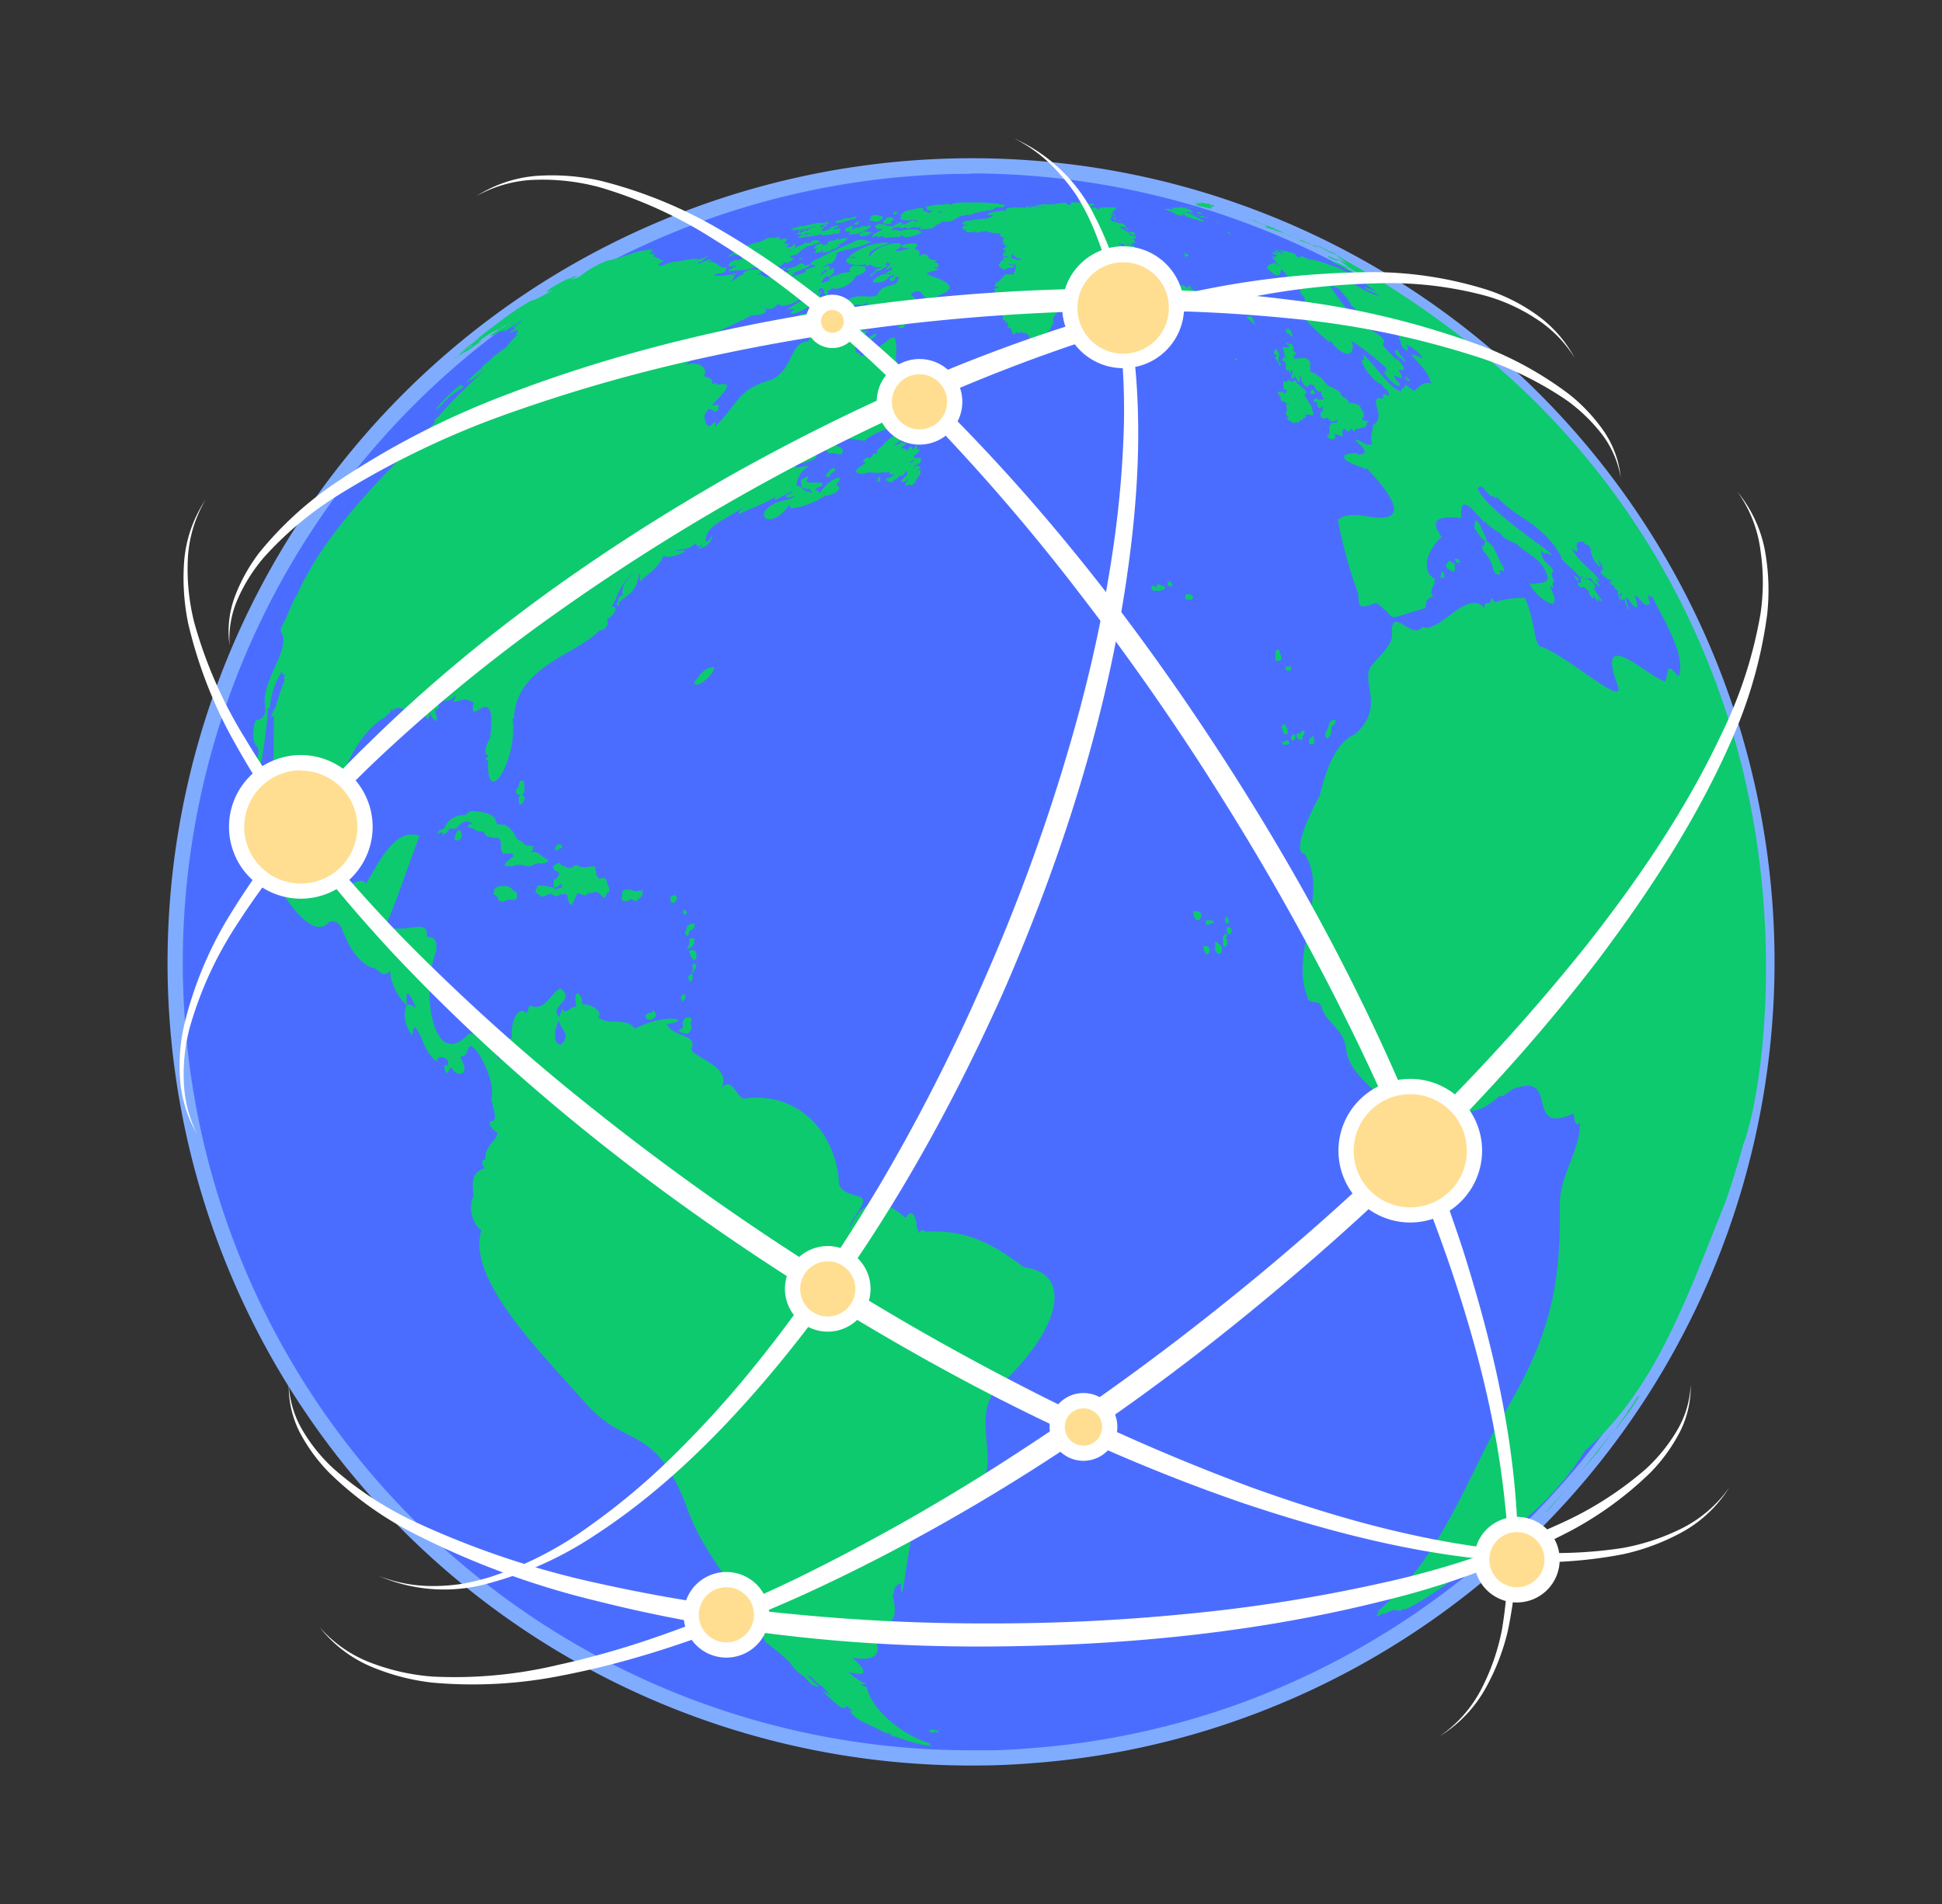 <svg xmlns="http://www.w3.org/2000/svg" data-name="Layer 1" viewBox="0 0 255 250" id="networking"><rect x="0" y="0" width="255" height="250" fill="#333333" stroke="none"/><path fill="#4b6dff" d="M195.22,46.68a104.28,104.28,0,0,0-32.95-19,5.41,5.41,0,0,0-.53-.19c-2.68-.94-5.43-1.76-8.22-2.48A104.63,104.63,0,0,0,23,126.28c0,.24,0,.47,0,.7A104.44,104.44,0,0,0,127.49,230.82c.84,0,1.67,0,2.5,0,2,0,3.94-.15,5.89-.32a103.16,103.16,0,0,0,27.36-5.93,104.53,104.53,0,0,0,32-177.86Z"></path><path fill="#80acff" d="M127.49,231.82A105.46,105.46,0,0,1,22,127c0-.21,0-.46,0-.71A105.64,105.64,0,0,1,153.77,24.06c3,.78,5.73,1.6,8.31,2.51l.49.17a105.11,105.11,0,0,1,33.3,19.18h0a105.55,105.55,0,0,1-32.29,179.56,104.2,104.2,0,0,1-27.63,6c-2,.17-4,.27-5.94.32Q128.77,231.82,127.49,231.82Zm0-209A103.63,103.63,0,0,0,24,126.28c0,.22,0,.43,0,.66A103.45,103.45,0,0,0,127.49,229.82c.83,0,1.66,0,2.47,0,1.89,0,3.85-.15,5.83-.31a103.13,103.13,0,0,0,27.11-5.87,104.55,104.55,0,0,0,38.7-25,103.51,103.51,0,0,0-7-151.15h0a103,103,0,0,0-32.63-18.8,4.33,4.33,0,0,0-.46-.16c-2.59-.92-5.25-1.72-8.21-2.48A104.07,104.07,0,0,0,127.49,22.77Z"></path><path fill="#0dca6f" d="M103.08,36.72s0,0,0,0,0,0,0,0Z"></path><polygon fill="#0dca6f" points="99.86 35.42 99.86 35.42 99.84 35.4 99.86 35.42"></polygon><path fill="#0dca6f" d="M62.6,44.5h0l0,0Z"></path><polygon fill="#0dca6f" points="62.76 44.4 62.89 44.3 62.74 44.41 62.76 44.4"></polygon><path fill="#0dca6f" d="M65.37,42.39l.18-.13,0,0Z"></path><polygon fill="#0dca6f" points="64.81 43.53 64.83 43.52 64.81 43.53 64.81 43.53"></polygon><polygon fill="#0dca6f" points="121.85 228.92 121.85 228.92 121.85 228.92 121.85 228.92"></polygon><path fill="#0dca6f" d="M81,79.22l0,.28.18,0,.11-.1c0-.17,0-.36-.08-.54Z"></path><polygon fill="#0dca6f" points="66.53 45.48 66.57 45.45 66.53 45.48 66.53 45.48"></polygon><path fill="#0dca6f" d="M90.5 199h0a2.56 2.56 0 00-.11-.24A.91.91 0 0090.5 199zM90.38 198.67a.17.17 0 000 .05.43.43 0 000-.05zM89.91 133.77c-.28.33-.28.33-.28.59l.05.39v.17a3.66 3.66 0 01-.49.31l-.12.11a2.69 2.69 0 001.08.39.66.66 0 00.47-.33.92.92 0 00.19-.53l-.08-.25-.07-.24v-.06l.13-.2 0-.07v-.35c-.29-.12-.29-.12-.42-.12A.52.52 0 0089.91 133.77zM86.07 133l-.3-.3c-.09 0-.14.1-.2.32l-.22-.09-.35.2c-.27.21-.27.21-.27.3a.54.54 0 00.27.39l.29.08.29-.06c.37-.22.51-.3.54-.63a.29.29 0 000-.18zM108 63.48l-.13-.12a3.1 3.1 0 01-.44 0 10.29 10.29 0 01-1 0h-.27l-.1-.08-.17-.14h0l0-.07c.24-.27.24-.27.24-.37l-.12-.13c-.09 0-.09 0-.36.18-.43.21-.45.22-.49.44v.08l0 .19.08.08v.14c0 .28 0 .39.26.4h.15a1.2 1.2 0 00.32.16l.33-.08.08.2.11.15.14.11.11 0 .17 0h0l.19-.18 0-.21.11-.11.14-.09h0l.24-.09.22-.07.14-.07v-.21zM110.13 58.66l-.29-.14-.16-.06c-.29-.18-.29-.18-.46-.21l-.54-.09-.12-.06-.18 0c-.3 0-.33 0-.42.13s-.09.24.19.33l.2.16c.13.46.13.46.22.52s.26.26.36.29l.15 0a.85.85 0 01.55 0l.21.06.15 0c.44.07.57.1.66-.26S110.53 58.87 110.13 58.66zM114.82 43.87a1.45 1.45 0 00-.33.21v0a1 1 0 00-.26.11l-.11.08a1 1 0 000 .16c0 .12.15.25.46 0s.37-.19.45-.39 0-.17 0-.21zM110.82 40.46a.14.14 0 00-.12 0 .18.18 0 00-.1 0v0l0 0 0 0-.1.11c0 .07-.12.14-.11.21s.11.08.16.08l.2.05.16.06.11-.06a.36.36 0 000-.32A1.66 1.66 0 00110.82 40.46zM109.93 40.65l-.07 0a2.08 2.08 0 00-.41.11v0l0 0c-.13.2-.15.22-.07.33l.05.1.11.08.15 0 .27-.11A.38.38 0 00110 41a.35.35 0 00.07-.09c.06-.09 0-.12-.1-.21zM110.78 40.06h-.09l-.08 0-.24.08 0 0v.05c0 .16 0 .18.09.19l.08 0c.36 0 .36 0 .39-.06l0 0s0-.11 0-.14A.16.16 0 00110.78 40.06zM112 41.42h0l-.16 0-.11 0-.12.06s0 .09 0 .13 0 .06 0 .09l.08 0 .09 0 .11 0 .19-.07 0-.09C112.08 41.44 112 41.42 112 41.42zM107.48 41.79s-.08 0-.12 0c-.29 0-.29 0-.4.1s-.45.27-.66.45a.43.43 0 00-.19.24c-.08.28-.09.28 0 .45s.15.06.32-.13l.15-.15a8.38 8.38 0 001-.6.13.13 0 000 0l0-.12A.76.76 0 00107.48 41.79zM106.33 41.14a.73.73 0 00-.21-.06.57.57 0 00-.23.05l-.35.14-.08 0 0 0-.08-.07c-.11 0-.16 0-.3.13l-.14.1 0 0-.16.08c-.57.19-.57.19-.61.34s-.1.25 0 .26l.11 0c.19.06.19.06.46 0a3.61 3.61 0 001.67-.76C106.39 41.31 106.47 41.16 106.33 41.14zM94 53.16a1.3 1.3 0 00-.83.28l-.16.17.07.11.09.05.15 0h.12c.27.21.33.24.48.26.3-.1.3-.1.36-.19a.48.48 0 00.07-.22v-.09C94.42 53.23 94.43 53.18 94 53.16zM116.78 36l-.11 0a2.28 2.28 0 00-.51 0 .88.88 0 00-.55.16l-.14.09c-.73.43-.84.5-.82.83h.63a1.55 1.55 0 001.18-.46c.12-.13.3-.22.39-.39C116.85 36.25 117 36 116.78 36zM114.94 35.76l-.11 0-.16.05-.1.09h0l-.15.09c-.18.19-.18.25-.18.27l0 0h0a.36.36 0 00.35-.16l0-.15v0h0l0 0 .06 0 .11 0 0 0 .18-.07.06-.16-.06-.05zM116 34.89c-.12 0-.14 0-.2.11l0 .06-.1.06-.21.13a2.64 2.64 0 00-.3.1 1.12 1.12 0 00-.33.16l0 0-.06.18c.05 0 .06 0 .37-.14l.17 0a.75.75 0 00.32-.09c.16-.09.27-.22.41-.31s.24-.07.33-.13a.12.12 0 00.07-.05h0l0-.17-.06-.07C116.18 34.87 116.18 34.87 116 34.89zM116.78 35c-.07 0-.1 0-.2.09l0 0c-.18.14-.18.14-.22.21l0 0 .16.07h.06l.14-.07.1-.09.14-.15h0l0-.07-.07 0zM59.7 47h0v0l-.19.16 0 0a2.46 2.46 0 01.27-.17v0l.06 0c.14-.13.26-.24.27-.26h0S60 46.84 59.7 47zM60.71 50.73c-.11 0-.1-.17-.19-.21s-.05 0-.15.11-.37.26-.54.42l-.06.06c-.57.48-1.62 1.56-1.62 1.56a4.72 4.72 0 00-.58.66c-.29.39-.3.4-.33.48s.24-.12.85-.73a8.35 8.35 0 011.62-1.5 12.86 12.86 0 001.12-.75l.09-.1v0l.06-.1zM123.24 227.23l-.07 0-.09 0-.09 0 0 0h0l0 0 0 0c-.13-.06-.19-.1-.22-.06h-.1s0 .06.06.15l0 .07 0 0 0 0c0-.1 0-.11 0-.16l0-.07-.15 0a.46.46 0 00-.21-.05c-.07 0-.1 0-.12.05a.49.49 0 01-.11 0c-.08 0-.08 0-.08 0a.37.37 0 00.21.15l.11 0 0 0h0l0 0h0l-.08 0-.12-.06c-.14-.05-.17-.05-.13 0s0 .08 0 .1l.26.14h0a.37.37 0 00.15 0l.07 0 .1 0c.06 0 .08 0 .08-.07s.06-.12.06-.16h0l0 .09a.21.21 0 00.16.12l0 0a.28.28 0 00.29-.11l0-.08.06-.06.16-.17v-.06l-.08 0zM71.62 112.73h0c-.41-.22-.7-.64-1.17-.79l-.18-.06-.29 0h-.2l-.15 0s.18 0 .36-.33c0-.12 0-.26 0-.38-.26-.2-.57-.07-.85-.16s-.44-.43-.73-.57l-.22-.08c-.21-.06-.33-.26-.5-.58a3.18 3.18 0 00-1.46-1.5s-1 .09-1.06-.29-.26-1.3-2.94-1.48c-.59 0-.71.14-.87.31-.33.28-.35.28-.62.19a2.81 2.81 0 00-2.32 1.56l0 .12-.15.13-.17.07c-.37.09-.37.09-.55.31l-.16.22.8-.14-.09.25v.14l0 0h0l.15-.1c.48-.29.48-.29.66-.58s.13-.2.31-.2c.65.07.65.07 1.19-.53l.2-.19.14-.06a1.05 1.05 0 011.07 0h0l.09 0 0 .08 0 .07-.08.07h-.06l-.06 0-.22.11h0c0 .08 0 .17-.06.26a.69.69 0 00.25.1 1.48 1.48 0 01.84.34c.07.12.33.14.46.14h.12a.93.93 0 01.35 0l.15.21c.26.42.26.42.63.48a2.22 2.22 0 001 .13c.14 0 .41 0 .54.66 0 1 0 1 .33 1.42.07 0 .07 0 1.12 0l.08 0a.87.87 0 01.08.41l-.37.29c-.43.28-.59.39-.74.79l0 .11a4.81 4.81 0 001 .05 2.35 2.35 0 01.77-.18 5 5 0 011.31.2c.52 0 .92-.38 1.41-.4l.2 0a3.33 3.33 0 00.48 0 .83.83 0 00.37-.15A1.24 1.24 0 0072 113C71.9 112.85 71.89 112.82 71.62 112.73z"></path><path fill="#0dca6f" d="M60.31 109h0c-.14 0-.18 0-.28.17a3 3 0 00-.32.81l0 .14 0 .17c.06 0 .12.09.18.08a2.06 2.06 0 00.46-.12.48.48 0 00.28-.37S60.61 109 60.31 109zM68.86 103.46v-.1l0-.35c-.13-.45-.15-.51-.33-.53s-.35.32-.39.45l0 .16 0 .15c-.42.52-.42.52-.37.74l0 .13.1.17.06 0 .08 0 .19.09.11 0-.06.08-.12.26h0l0 .33 0 .18c0 .34.11.36.18.38.41 0 .57-.71.57-.71a.39.39 0 00-.35-.49l0 0-.06 0 .21-.17C68.88 103.82 68.91 103.79 68.86 103.46zM73.5 110.86l-.12 0c-.11 0-.2.07-.48.39h0l0 0 0 .39c.12.06.12.06.21 0a2.39 2.39 0 00.51-.25l.07 0 .18-.22-.2-.24zM67.62 117c-.23-.06-.3-.09-.37-.21a1.07 1.07 0 00-.74-.44h-.06a.75.75 0 00-.23 0H66a1.15 1.15 0 00-.85.21l-.12.06-.13.18-.06.39v.15l.1.18.09 0c.26.23.26.23.31.37a.54.54 0 00.29.4l.09.06c.27.08.37.12.89-.2h.12l.24 0c.54 0 .87.06.92-.39S67.79 117.08 67.62 117zM79.72 115.87c-.14-.47-.22-.72-.88-.52l-.13 0-.14-.08c-.24-.32-.24-.32-.28-.53-.09-.55-.09-.55-.15-.64l0 0 .07-.25c-.47-.23-.95.08-1.44 0l-.2 0h-.26l-.23-.06c-.38-.25-.38-.25-.53-.2l-.34.24-.18.14h-.45l-.22-.11-.14-.08-.12 0-.4-.2c-.2-.25-.2-.25-.34-.28a1.65 1.65 0 00-.75.52l0 .06a.75.75 0 00.32.42l.1.06.21.12.14.1a1.23 1.23 0 010 .4l-.35.39-.32.14 0 .31c0 .66 0 .66.2.7a.81.81 0 00.61-.43s0-.08 0-.1c.22.16.22.19.22.29l.08.2 0 .07-.06 0c-.27.07-.55.16-.83.22-.21-.22-.23-.25-.39-.26s-.39-.07-.55-.13l-.14 0-.34-.08-.21 0H71a.8.8 0 00-.32 0 .38.38 0 00-.17.27l-.1.18c-.13.31-.15.35.06.5l0 0c.61.47.61.47.76.49.44 0 .71-.42 1.14-.39l.14.1.28.16h0c.14.11.18.14.67-.11a1.46 1.46 0 01.48-.1h.08c.34 0 .36 0 .4 0 .16.26.1.58.21.84l.08.24.18.28H75c.13.06.13.06.6-1l.06-.11 0-.12 0 0 .18-.16.19-.1.24.14v0c.35.13.46.16.62.13s.26-.27.47-.32l.11 0c.17.23.39-.09.61-.1l.19 0h.13l.13.07a3 3 0 01.41.38l.19.19.09.06.11.12.2-.23.14-.36.11-.21h.06l.07 0s.11 0 .12-.09a1.93 1.93 0 00-.3-1zM84.25 117h-.08a.71.71 0 00-.19-.06c-.21 0-.43.12-.66.06a3 3 0 00-.62-.19.56.56 0 00-.2 0c-.51 0-.51 0-.73.25l-.06.1v0c0 .26-.06.5-.06.73a.56.56 0 000 .31l.2.09.3 0c.21 0 .33.08.48-.16l.09-.08.31.08c.42.21.55.26.73 0a2.82 2.82 0 00.44-.41 1.14 1.14 0 00.19-.45.41.41 0 000-.16l-.1-.3zM88.6 117.54a1 1 0 00-.58.28c0 .08-.06.33.15.65.24.11.24.11.43 0a.91.91 0 00.28-.49C88.89 117.77 88.84 117.56 88.6 117.54z"></path><polygon fill="#0dca6f" points="89.73 119.47 89.7 119.95 89.74 119.97 89.97 120.11 90.18 119.95 90.19 119.67 89.81 119.47 89.73 119.47"></polygon><path fill="#0dca6f" d="M91 121.27a1.33 1.33 0 00-.63.22l-.14.12 0 0a4.67 4.67 0 01-.25.81c0 .29 0 .29.28.49h0l.17-.21 0-.29a1.93 1.93 0 01.4-.35L91 122a1.53 1.53 0 00.2-.3s0-.08 0-.09C91.22 121.3 91.21 121.28 91 121.27zM90.81 123.17l-.28.07h0v.36a1.28 1.28 0 01-.22.8l-.1.26c.61-.32.83-.44.89-.75a3.59 3.59 0 00.08-.35.35.35 0 00-.1-.33zM91 124.75h-.28l-.22.11.06.23a.45.45 0 01.06.14 1.2 1.2 0 00.25.55l0 .08.26.19a1.6 1.6 0 00.29-.18.56.56 0 000-.19S91.6 124.78 91 124.75zM91.27 126.62l-.15-.08-.12 0 0 0a.8.8 0 000 .65v.07l0 .08-.24.62a.51.51 0 00-.4.29l0 0 0 .05c.14.46.14.46.2.52s.48.15.37-.8l0-.07h-.1l.35-.53 0-.07a.91.91 0 00.25-.65l.07-.21-.08.15z"></path><polygon fill="#0dca6f" points="89.81 130.51 89.79 130.51 89.59 130.65 89.55 130.74 89.36 130.96 89.64 131.54 89.74 131.41 90 131.01 90.06 130.87 89.87 130.55 89.81 130.51"></polygon><path fill="#0dca6f" d="M92.52 88l-.57.55a.27.27 0 00-.1.15s-.11.17-.23.33-.27.31-.39.48l0 0c-.08.13-.08.17-.06.26.3.17.3.17.41.13a1.76 1.76 0 00.82-.44 3.86 3.86 0 00.75-.69l.13-.14a2.34 2.34 0 00.25-.3.77.77 0 00.11-.25l.06-.15.1-.24-.17-.09A3.23 3.23 0 0092.52 88zM109.61 61.53l-.11-.07-.1 0a1.14 1.14 0 00-.48.36l-.12.15c-.34.33-.36.36-.31.5s.07.13.24.16.22 0 .27-.23l0-.09a3.07 3.07 0 00.34-.29 1.06 1.06 0 00.28-.21l.09-.14-.07-.11zM120.27 60.21a.73.73 0 00-.28.27l-.09.14-.2.12-.17.08 0 0 0-.06.08-.16c.5-.3.5-.3.58-.42v-.09L120 60l-.06 0c.15-.39.65-.41.77-.8l0-.17-.1 0h-.11l-.09-.09 0 0 0-.17 0-.22a.16.16 0 01-.09-.07c-.19.06-.35.49-.36.59l-.15 0h0V58.8l0 0-.13-.14h0c-.33 0-.34.07-.37.25s-.07.21-.34.33h0l0 0 .12-.3a1.19 1.19 0 01-.74-.16l.08-.11.07-.1.1 0 0 0 .11 0 .29-.35 0-.09-.23 0-.12 0h0l-.11 0-.12-.1c-.18 0-.27.23-.44.28s-.28.09-.42.15l-.09 0 0-.08c.24-.2.5-.36.74-.53l0 0 .31-.34c.27-.32.69-.51 1-.83l.11-.12-.07-.05-.12-.12c.4 0 .48-.06.66-.19l.09-.11-.09-.14c-.1-.15-.12-.18-.34-.18s-.25 0-.55.2a6.62 6.62 0 00-1.1.65l-.32.28-.22.18a6 6 0 00-1.1.85 2.15 2.15 0 00-.49.47 1.43 1.43 0 01-.27.3l-.18.1-.16.14c-.26.19-.24.27-.17.39v.06l0 .09-.1.08-.18.08 0 0v-.07a.34.34 0 00-.08-.09c-.07 0-.09 0-.19.21l-.13.2-.2.2-.11.06-.09.07 0-.07 0 0-.11-.1-.17.06a1.24 1.24 0 00-.36.19s-.38.42.17.44h.1a10.32 10.32 0 00-.9.62l-.12.11c-.6.38-.11.63-.11.63a1.88 1.88 0 001.15 0c.37-.07.37-.07.44-.11h0a.59.59 0 00.45.06 3.63 3.63 0 001 0 2.6 2.6 0 01.68 0h.16l.22-.15.06-.06h0l0 .14v.24l.12.06.09 0h.21l0 0 .16 0 .15-.08-.22.2-.26.19-.21.14-.2.06h-.16a.43.43 0 00-.12.11c0 .1 0 .17.22.29.39.19.52.14.69 0l.06-.06.18-.11c.35-.21.35-.21.49-.41 0 0 0-.09.07-.09.55-.08.55-.08.58-.12l0-.06c.4-.52.4-.52.49-.49h0v.45l-.17.19-.17.17c-.38.36-.38.36-.42.49v.14l.07 0 .14 0c.36-.1.36-.1.47-.24l.1-.11.1-.06c0 .09 0 .14-.23.45s-.14.26-.13.37l.13.08h0l.19-.08.15-.09.06 0c.27.17.28.18.62-.13.14-.13.19-.19.2-.35v0l.16-.27.17-.24.12-.17.19-.29 0-.07v-.31l0 0-.12-.11-.12.05-.17.13-.07.06-.09.06.49-.54 0-.18-.23-.09-.17 0-.23.16 0 .05-.08.07-.13.14 0-.05 0-.06.06-.11.07-.1.19-.17.21-.1.25-.16c.22-.17.2-.28.2-.36v-.07a1.54 1.54 0 000-.17C120.6 60.06 120.54 60.07 120.27 60.21z"></path><path fill="#0dca6f" d="M115.22 63l0 .2.17.07.16-.12 0-.17v-.14l.09-.19-.22-.06C115.29 62.7 115.22 63 115.22 63zM118.62 42.47l-.19-.06-.08.05 0 .07 0 .21a.55.55 0 00-.3 0l0 0v0c-.06.27-.07.27.08.33l.19 0 .14 0c.26-.08.28-.1.33-.25a.62.62 0 000-.21l0-.22zM131.59 26.86h-.09l-.67-.18h0a1.14 1.14 0 01-.29.08.23.23 0 01-.17-.1l-.52 0h-.12c-.16 0-.31-.06-.48-.07a3.78 3.78 0 01-.6 0l-.26 0-.24 0-.16 0h-1.79l-.75.08-.33.08-.3.18-.16-.13-.23-.05-.29.06H124c-.4.08-.4.08-.48.06h0a1 1 0 01-.38 0c-.09 0-.48.06-1.68.29l.31.13-.1.14.19.21h0a2 2 0 01.75.05h-.25L122 28c-.18 0-.2 0-.23 0l.15-.14.06-.05-.21 0-.18.07a1.68 1.68 0 00-.14-.18l-.21 0v-.15l0-.19-.23-.05-.47 0-.16.08-.88.19-.24.05-.29.06-.39.25-.3.27 0 .17.24 0 0 0-.29.13.1.34 0 0a3.9 3.9 0 01.85.13h0c.7-.21.84-.16 1.07-.06l.2.06a.67.67 0 01-.07.17c-.21 0-.33-.25-.57-.23 0 0 0 0-.62.36l-.06 0-.21.15-.23 0-.37.08c-.48.12-.48.12-.62 0l-.35.11v.12l-.16.1 0-.16-.29 0a1.31 1.31 0 00-.47 0 .71.71 0 00-.12-.18l-.23 0a3 3 0 00-.63-.1l-.38.12-.19.22.07.12.1.05.15.15.31 0 .24 0h.13l-.14.14c-1 .56-1.1.58-1.21.91.11.06.11.06.57-.18l.06.18h.37c.22-.08.46-.12.67-.21h0l-.09.09a.51.51 0 01-.34.21l0 0 0 0h.78a.81.81 0 01.49 0 1.9 1.9 0 01.47-.07l.52 0a3.05 3.05 0 00.49-.26 2.26 2.26 0 00.14.26h.55l.51-.11a5.62 5.62 0 001.23-.43l-.08-.21a1.69 1.69 0 00-.89-.25 3.85 3.85 0 00-1 .06l-.28 0-.23.06-.36.07-.1-.05-.36-.07h-.34l-.26.05 0-.06.1-.16.36-.19v0l0 0 .11 0h.07c.19 0 .4.05.59.05 0 0 0 .09 0 .13h0a2.89 2.89 0 00.65-.26l-.06.05 0 0 .2.19.27 0h0a2.44 2.44 0 01.9-.19l0 .1h.06c.23 0 .46-.14.7-.06a.8.8 0 00-.25.3h.16l.39-.09.41 0h0c.21-.07.44 0 .64-.09a2.18 2.18 0 00.65-.47h-.38l.08 0h0c.41 0 .88-.15 1-.4.29 0 .64 0 .93 0L125 29l.53-.28.1-.12.29-.09.15-.17h.45c.27-.13.27-.13 1-.14l.44-.21.42-.09.86-.2.89-.13c.44-.12.53-.18.57-.28h0l-.12-.06h1.06L132 27l0 0A.46.46 0 00131.59 26.86zm-7.9 1.25h-.08l-.12-.18-.22-.1a1.32 1.32 0 00-.26-.05l.58-.07 0 0-.09.14.14.18z"></path><path fill="#0dca6f" d="M118.07 29.19c-.06.07-.13.17-.22.19a1.34 1.34 0 00-.31.17l-.14.1a.63.63 0 01.41 0 2.14 2.14 0 00.67-.27l.06-.05-.21-.11zM117.29 28.69a.6.6 0 01-.22-.17h0a1.28 1.28 0 00-.56.08h0a4.3 4.3 0 00-.54.51l0 0 0 .17.1.08h.31l.21.05h.26l.35-.18c-.07-.06-.1-.08-.17-.07l0 0a1.05 1.05 0 00-.27 0 1.88 1.88 0 01.34-.14h0l.19-.11c.14-.09.14-.09.12-.14A.59.59 0 00117.29 28.69zM117.59 27.81l-.41.19h.18c0 .08-.07.21 0 .21h0l.31-.1.21-.16c-.1 0-.17-.14-.28-.15zM115.72 28.33l-.3.08a.18.18 0 00-.18-.18h-.43l-.33.1-.31.31.3-.08a1.46 1.46 0 01-.18.18h0c-.08.12-.15.22-.08.23s.24 0 .34 0 .18.08.27.11a1.31 1.31 0 00.27.05h0c.4-.14.4-.14.45-.14h0a3.33 3.33 0 00.26-.24c.12-.12.15-.16.16-.19v0l-.13-.09zM112.08 29.45l0 0h.25l.1.09.26-.17 0 0c.07-.15.07-.18.07-.22l.08-.1-.08 0A2 2 0 00112.08 29.45zM113.63 29.81c.05-.1 0-.12 0-.14a4.33 4.33 0 00-.55.08.9.9 0 00-.42.33.58.58 0 000-.18h0c-.1-.06-.22-.13-.76.29h0v0h0a.85.85 0 010-.23 2.34 2.34 0 00.06-.34h0a2.05 2.05 0 00-.64.26c-.13.08-.18.1-.22.1l-.08 0c-.06.11-.13.21 0 .24l-.06.16v0c.08 0 .08 0 .67 0a.58.58 0 010 .14c-.08.09-.19.13-.27.23l0 0h1c.27-.08.52-.2.8-.27 0 0 .77-.41.87-.48a1.29 1.29 0 00.17-.16.86.86 0 00.16-.22H114zM114.52 30.48h0s-.07.05-.72-.08h-.3a.4.4 0 00-.23.09l-.13.12 0 0v0l-.1.06-.11 0h-.1c-.06.05-.06.05 0 .12s0 .14.12.16.13 0 .15.07h0l0 0c.16 0 .19 0 .24 0h.07a1.11 1.11 0 01.26-.07h0a1.71 1.71 0 00.66-.36l.09-.07.11-.11 0-.08zM110.84 31.27a2.27 2.27 0 00-.25.06.5.5 0 00-.32.19l-.14 0 0-.06.08-.09 0-.08v0l-.16.06c-.56.24-.56.24-.7.24h-.08c-.09 0-.09 0-.25.1l-.11 0-.17.09-.09.1 0 .13h0l.21 0-.16.05 0 0a1 1 0 00-.25.07l-.1 0-.17.06H108v-.06h0l0-.06a.15.15 0 000-.08.12.12 0 00-.09 0s0 0-.58.14h0l-.12 0-.17.17 0 .06a.23.23 0 01-.15.19l-.09.06h0l.1.06 0 0a2.08 2.08 0 00.33-.08l.12 0 0 0-.16.12-.11.08s-.06.1.11.19l0 0 0 0-.18.15-.1.08v0a2 2 0 00.5-.07l0 0 .12 0 .09 0c.15 0 .19-.11.29-.29l0 0 .07 0 .08 0-.06.13a.12.12 0 000 .08c0 .07.13.07.24.07h0l.17 0a2.11 2.11 0 01.3-.1l.1 0c.05 0 .07 0 .38-.23a1 1 0 01.34-.13l.12 0 .18-.12.17-.13.13-.08c.23-.17.24-.17.26-.21l0 0-.13 0c-.14 0-.19.05-.4.21h0c0-.11.14-.14.17-.23l0 0h-.11c.05 0 .05 0 .65-.19l0 0h0l.13-.05.14-.11.23-.2.07-.08.16-.2 0 0h-.3A1.17 1.17 0 00110.84 31.27zM107 33.39h0v0z"></path><path fill="#0dca6f" d="M107.24 31.53h-.33l-.17.08-.11.06 0 0h0l-.11 0-.08.08 0 .1 0 .08-.08.06h-.06l0 0 .09-.11a.57.57 0 00-.22 0c-.17.07-.18.07-.2.07v-.11h-.12l0 0 0 0-.15.06-.14.1-.17.08-.22.13a6.27 6.27 0 00-.69.28 2.55 2.55 0 00-.59.4c-.07.06-.07.06-.62.28l.06 0 .35-.23c.64-.35.71-.39.71-.55v-.05a.58.58 0 000-.14.73.73 0 000-.12h-.14l-.13.11a.39.39 0 00-.1.17l0 0-.09 0c-.25.12-.26.12-.41.09h-.05l-.17 0-.14 0-.07 0 .26-.12v.06h0l0 0s.22-.23.15-.39l0 0c-.21 0-.42.08-.63.12l0 0 .13-.06.09-.06.13-.1 0 0a2.06 2.06 0 00-.35 0h0a.58.58 0 00.3-.17.38.38 0 00.09-.12l0 0v0a.35.35 0 010-.12l.06-.08a.33.33 0 010-.06 1.15 1.15 0 00-.77.08l-.14.06a.45.45 0 00-.1-.14l.06-.07 0-.07s0-.07 0-.08 0 0 0 0l-.07 0-.16 0-.18.07c-.4.14-.82-.08-1.2.09a2.65 2.65 0 00-.73.38 2.83 2.83 0 01-.59.17c-.74.17-.74.17-1 .36h0l-.12 0h-.07c-.18 0-.18 0-.68.3 0 0-.05 0-.06 0a4.94 4.94 0 00-1.21.39c-.21.09-.21.09-.26.18h0l.39 0 0 0c-.08.13-.08.13-.25.23l-.42.24-.25.15v0h0a2.62 2.62 0 00.69-.21c.29-.12.3-.09.37 0l.08.06c.78-.1 1.39-.63 2.17-.73l0 0c.35.1.6-.13.9-.19l.31-.09-.19.09-.17.07-.11.05c-.46.19-.49.18-.53.17l0 0-.24.07-.2.1c-.27.13-.27.13-.31.24l.08 0h.15l-.17.11a.61.61 0 010-.06l-.31.1-.1 0-.24.1v0l0 0h0l0 0s-.54.38-.2.54c.06 0 .06 0 .22 0s.59-.12.9-.15v0s0 .05 0 .06a.23.23 0 00.18 0h.14a.33.33 0 00.09.11.6.6 0 00.25 0l0 0V34H99a6.22 6.22 0 01-1.07 0l0 0h0a6 6 0 01-1.3.13c-.07 0-.07 0-.5.21l-.21.11c-.11.1-.11.1-.22.35a.57.57 0 000 .15c.12.09.16.07.37 0h.16a3.27 3.27 0 01.56-.1l-.06 0-.1.11-.16.06a1.71 1.71 0 00-.49.27l-.22.16a.45.45 0 00-.06.14l.16 0 .07 0 .13 0c.22-.05 1.28-.12 1.32-.12a5.69 5.69 0 001.45-.27l.16-.06h0v0l0 0c.15.07.26 0 .5 0l.22-.07v0h0l.61-.22 0 0v0a.25.25 0 01.16.14c0 .06 0 .06-.17.2l0 0h0a1.69 1.69 0 00.51-.11h.07l0 0v.12s0 0 0 .06a.33.33 0 01.14 0c.1 0 .1 0 .35 0s.11 0 .36-.15l.1 0 .09 0a2 2 0 00.47-.16c.16-.06.16-.06.4-.27l.11-.11c-.06 0-.06 0-.16 0l.18-.05.23-.14s0 0 0 0l0 .07 0 0h.09l0 0v0l-.05 0-.08.11h0c.25 0 .25 0 1.1-.53V34.3l0 0s0 0 0-.35a.14.14 0 00-.06-.07H104l-.1 0h-.08l0 0-.07-.05 0-.08.07-.08c.07-.06.07-.06.28-.13s.26-.08.4-.12h0l.1 0a1.6 1.6 0 00.29-.26 3.45 3.45 0 01.68-.51 1.89 1.89 0 01.56-.33l.12-.07.12 0h.08c.19 0 .38-.15.57-.21l.17-.05a3.57 3.57 0 00.35-.1l.14-.07 0-.05A.59.59 0 00107.24 31.53zm-9 1.76h0zm2-1h0l.08 0h.08zm2 2.6l-.17.09.17-.16 0 0h0l.1 0 0 0zM101.72 35.49h0a.65.65 0 00-.37.17l0 0-.06.09h.09a.88.88 0 00.32-.12h.11l0 0 .07-.11.09-.1 0-.07 0 0h0A1.18 1.18 0 00101.72 35.49zM102.52 35.39h0c-.22.16-.29.19-.33.25l0 0a3.15 3.15 0 00.68-.23.61.61 0 00.28-.13.18.18 0 000-.07h0v-.08l-.11 0zM105.31 33.87l0 0-.2.07 0 0-.11.07-.13.09 0 0h0c.25 0 .25 0 .35-.08h0l.1 0s0-.07 0-.1A.13.13 0 00105.31 33.87zM110.11 30.44l-.12 0-.36.14 0 0c-.12.11-.12.11-.1.13v0s0 0 .19 0l.12 0h0a1.5 1.5 0 00.46-.19l.05-.05v-.05a.56.56 0 01-.22 0z"></path><path fill="#0dca6f" d="M110.1,29.6a.83.83,0,0,0-.32.07h0l-.45.09a.19.19,0,0,0-.2.1L109,30l0,.07h0a.52.52,0,0,0-.24.1h-.17l-.06,0v.09l0,0h-.11v0h0l-.17.06-.16,0-.1,0s-.1,0-.19-.1l0,0,.11-.07c.18-.13.18-.13.26-.28l.05-.08c-.05,0-.05,0-.59.1l.13-.07.11-.09v0a.58.58,0,0,1-.18,0h-.12a3.32,3.32,0,0,0,.58-.23,1.53,1.53,0,0,1,.34-.09l0,0a1.15,1.15,0,0,0,.43-.21l0,0h-.08l-.2-.07h-.06l-.06,0c0,.06-.09.07-.25.14l0,0-.09,0a1.08,1.08,0,0,1-.3,0c-.12,0-.25,0-.38,0a5.12,5.12,0,0,0-.66.12l-.24.05a1,1,0,0,0-.23.06h-.1l-.2.05-.06,0c-.43.14-.43.14-.5.14l0,0h-.36l-.22.07a.94.94,0,0,0-.33.09c-.06.05-.06.05-.36.09L104,30l-.09.08-.05,0,0,.07.06,0H104l.21-.06.09,0h0v0c0,.05,0,.05-.21.21l0,.07.19-.11.11-.06.12,0,.22-.09.14-.05h0l-.09.09,0,.05,0,0h.18a1.6,1.6,0,0,0,.38-.15l.09,0a1.33,1.33,0,0,0,.19-.05.43.43,0,0,0-.05.12v0a1.88,1.88,0,0,0-.91.31l0,0a0,0,0,0,1,0,0l0,0c.12,0,.23-.06.35-.08l.36-.11h.08l.4-.12a.61.61,0,0,0,.29-.12v0l-.15.05c-.31.1-.35.1-.43.08s0,0,0,0v0l.09,0c.14,0,.29-.12.45-.16h0l.09,0,.17-.08.06,0c.07,0,.07,0,.19,0l-.15.06a.81.81,0,0,0-.37.27h0l-.07.09v0l0,0h0c-.06,0-.06,0-.24,0a.45.45,0,0,1-.17,0h0l-.16.08c-.3.16-.33.16-.38.16h-.13a.3.3,0,0,0-.27.14l0,0a.2.2,0,0,1,0,.08s0,0,0,0h.33v0h.05l.15,0h0l.08,0,0,0c0,.07,0,.07.84-.16a1.88,1.88,0,0,0,.39-.17l-.19.13-.3.21v0h.1l.15,0,.11-.06c.1,0,.18,0,.27-.05s0,0,0,0l-.13.09-.09,0-.62.07h-.06s0,0-.28,0l0,0c-.06,0-.06,0-.31.06l-.14.06-.13.11,0,.1a.21.21,0,0,0-.06.08s0,0,0,0l.07,0,.09,0h.1l.15,0,.12-.06.55-.14h0a.26.26,0,0,0,.15,0h0a.31.31,0,0,0,.33,0c.29-.1.6-.06.87-.16a2,2,0,0,1,.47-.13h.12a.42.42,0,0,0-.05.12c.08,0,.14,0,.36,0l.11,0c.1,0,.23,0,.33-.06s0,0,0,0,0,.07.22,0l.13,0,.1,0a2.58,2.58,0,0,0,.35-.09h0a2.67,2.67,0,0,1,.3-.17l0,0,.14-.06,0,0,.16,0,.11-.06a1.86,1.86,0,0,1,.19-.11l0-.1V30l-.11,0h-.09a2.83,2.83,0,0,0-.41.11l-.07,0h-.07s-.05,0-.06-.14h0l.12,0c.56-.27.56-.27.6-.31l0,0,0,0h-.35Zm-3.09.24H107l0,0h-.12l0,0-.23.06-.11,0a1.3,1.3,0,0,1,.55-.16h.08Zm.3-.11v0h0Z"></path><path fill="#0dca6f" d="M108.57 29.5l-.08 0a1 1 0 00-.39.12l0 0c-.06.1-.06.1 0 .1l0 0h0l.17 0a1 1 0 00.39-.11h0c0-.05 0-.05-.08-.08zM112.46 28.45l-.09 0-.11 0c-.22.08-.43.12-.64.2h-.47c-.21 0-.21 0-.33.08l-.09.05 0 .07a1.13 1.13 0 01.26 0c-.19 0-.19 0-.24 0h0a.2.2 0 00-.11 0h-.06l-.63.12h0l-.22.11c0 .11-.06.13 0 .16l0 0 0 0h.08l0 0c.12 0 .24 0 .37 0l.16 0a.94.94 0 00.61-.17l.08-.08h.31l.18-.06h0l.1-.09h.08a.64.64 0 00.29-.05l.06 0 .15-.05.09-.08.11-.07v0l0-.05zM148 33.46l.05 0 .08 0a1.38 1.38 0 01.35.19l.19.17a.76.76 0 00.56.28 1.11 1.11 0 00.39.06s.07-.11.1-.14l.07.06.11.07H150l.32.07c-.05-.19-.05-.19-.47-.69A2 2 0 00149 33c-.51-.21-1.16-.13-1.56-.63-.09-.14-.13-.21-.52-.32l0 0 0-.05.06-.08.1.06a.64.64 0 00.33.07l.06 0 .14 0 .05 0 .06 0 0 0-.09.06-.11.07c0 .07.1.12.14.19.31.27.72.25 1.08.41a.93.93 0 00.33.08c.06-.13.08-.17-.21-.58l-.06-.09-.14 0c-.71-.17-.71-.17-.76-.25h0a5.25 5.25 0 00.57.13l.14 0 .05 0V31.9l0 0 .1 0h.06l.24-.06h0c0-.16 0-.16-.22-.38h0l-.22-.06-.1-.05h.13c.52 0 .52-.1.55-.29A.44.44 0 01149 31a.94.94 0 00-.46-.09 1 1 0 01-.28-.07l0 0 0 0 .09-.09a.06.06 0 000 0s0 0 0-.06a.73.73 0 00-.16-.15h0l-.37-.24-.13-.09-.15-.1-.06 0a1.25 1.25 0 00-.41-.2s0 .06 0 .06h0l-.1-.09a.6.6 0 00.08-.08c.45 0 .45 0 .5 0l.32.22c.21.18.21.18.37.23-.06-.14-.06-.14-.46-.43l.07-.1a1 1 0 00-.24-.23 1.42 1.42 0 00-.4-.2l-.1.08h0l-.14 0-.13-.05h-.08l-.12 0v0h0l.41.08.06 0-.06-.07-.09-.05a3.93 3.93 0 01-.52-.17l-.1 0-.12 0-.1-.06h0v.08l-.05 0h0V29l0 0h0l.05.1v0H146a1.15 1.15 0 00-.21-.43l-.08-.07 0 0h.06l.08 0 .14-.05 0-.07 0 0-.09-.07h.09v-.05H146l.13 0 0 0a1.71 1.71 0 00-.38-.13h0l.15-.08.11 0 .07 0 .08 0v0L146 27.9l0 0h.14l0-.08h0l0 0h.09l.07 0-.12 0-.05-.06.05-.06h.23l-.06-.08-.12-.07h.08l.13 0v-.08l0-.05.12 0 0-.12-.06-.07-.1 0a1.33 1.33 0 00-.34 0l-1.11 0v.1h0l0 0 0 0c-.34-.17-.36-.17-.47-.22l.08.08 0 0 .13.09 0 0h0a.29.29 0 00-.16 0h0l0 0v0l0 0-.07 0-.11 0c-.26-.11-.27-.11-.29-.1l0 0 .37.18.07 0-.07 0-.1.05s0 .06 0 .08h-.17l0 0 0 0-.23-.17a.62.62 0 00-.46-.07h-.08l0 .11-.12 0h-.08l0 0-.1-.07h0l.15 0 0 0V27l0 0 .07 0a.15.15 0 01.11 0h0l.13-.07h.13l0-.12-.14-.06 0 0a1 1 0 00-.5 0h0l-.11 0a.53.53 0 00-.19 0h-.05a2 2 0 01-.4-.09l-.07 0c-.32-.06-1.57-.1-1.57-.1a.43.43 0 000 .12v.1a.3.3 0 01-.21.1H140l.11-.07h0l0 0s0-.1-.06-.13a2.09 2.09 0 00-.21-.05l-.22 0a3.66 3.66 0 00-.65.12l-.25 0-.09 0-.12 0 .07.13h0s-.13 0-.17-.08l-.15-.08v0l0 .07 0 .05-.21-.05-.11 0v0l.13.11 0 0v0h-.07c-.1 0-.21-.08-.3-.1h0c-.25.07-.25.07-.37 0l-.11 0h-.06l-.19 0-.07 0H137l-.36.08-.16.06 0 0 .05 0h-.17v0h0l-.19-.09H136c.11.14.11.14.53.3a.62.62 0 00.19 0c.23 0 .23 0 .52.12h-.05l-.28-.05-.13-.05h-.12l-.08 0-.14 0-.06 0-.17-.06-.06 0a.44.44 0 00-.2 0h0l-.2 0h0a2 2 0 00-.26 0h-.11l-.07.06a.7.7 0 00.39.18c-.05 0-.14 0-.19 0l0 0-.22-.09-.1-.05h0a2.46 2.46 0 00-.34-.09h-.1a.24.24 0 000 .16v.12l0 0-.09 0 0 0a.42.42 0 010-.13c-.06 0-.06 0-1.37-.05a6.21 6.21 0 00-1.2.19v.08l0 .13c-.16.07-.2.08-.55 0l0 0-.12 0-.07 0a2 2 0 00.21.2l0 0h0l-.07 0 0-.05-.11-.07-.09 0a6.87 6.87 0 00-1.61.38 1.3 1.3 0 000 .13 3.1 3.1 0 00.71 0s0 .05 0 .08l-.06.05c-.15.2-.4.21-.59.31l-.13.05a13.14 13.14 0 00-1.66.16h-.08c-.23 0-.34 0-.41.17l0 0a.51.51 0 00-.32-.07 1.42 1.42 0 00-.67.24l-.12.05v.13c.36.11.36.11.43.11l.47.18.07 0c-.2 0-.4-.05-.6-.05l-.17 0-.06.06v.13h0l-.08 0h0l-.07.06 0 .07.05.08.08.1a1.19 1.19 0 00.34-.08l-.12.1-.06.08 0 0 .26.07v.1l0 .05h0a1 1 0 00.25.06v0h.68a.39.39 0 000-.06l-.1-.13 0 0a2.54 2.54 0 01.28.16l.14-.08.14-.12-.07.07 0 .14.08.05h.1a.53.53 0 00.33-.06.85.85 0 00.2-.17v.11a.44.44 0 00.2 0c.53-.1.53-.1.63 0l.13.11.05 0 0 0a1.36 1.36 0 01.3 0l.16.05.12.07.07 0 .07 0a.23.23 0 01.2 0l.22 0a.54.54 0 01.35.12s0 0 0 0h0l-.08.06 0 .06 0 .1.09 0a.47.47 0 01.12.18c.14 0 .29 0 .4.1l-.14.07a.37.37 0 00-.13.12v0l.09 0a.33.33 0 00-.18.15.89.89 0 00.25.14c-.18.16-.17.19-.13.33a.77.77 0 00.37 0h.07l0 0a2.39 2.39 0 00-.22.23.5.5 0 01.11.16l.16-.11a.34.34 0 00.09-.12c0 .06 0 .12-.07.19s0 0-.46.17a1.33 1.33 0 000 .28l.12 0 .28-.17-.09.13-.09.13 0 .06s-.1.11-.15.14a1.16 1.16 0 00-.12.2.89.89 0 01-.05.13c.15.15.16.15.4.15l.08 0 .06 0 0 0c.14.13.14.13.41 0l.14-.09.1-.08.11-.09 0-.09.06-.09 0 .17 0 .11v0l0 .12.1 0h0a.3.3 0 00.13 0s0 .07.06.08a.31.31 0 000 .13l.2.07h.07l.06 0 .18.07.09 0 .09-.07v.13l0 .12-.07 0-.09 0-.17 0a3.34 3.34 0 00-.47-.13 2.44 2.44 0 00-.54-.12s.14-.1.2-.16v-.07l0-.08h-.14l-.08 0-.06 0a.32.32 0 00-.17.21H132l-.13-.07h0a.37.37 0 00-.15.22h-.05v0a1.86 1.86 0 00.22.27h-.09a.91.91 0 01-.23 0h0l-.09 0a.63.63 0 00-.12.23.35.35 0 01-.06.18l-.12 0c0 .11 0 .24 0 .38a7.47 7.47 0 00.64.4l.1 0h0c.23-.07.43-.19.65-.24l.14 0 .12 0c.23 0 .23 0 .35-.14V35l-.06-.08a1.17 1.17 0 00-.36-.11l-.08 0-.13-.07-.11-.08 0 0h.26l.23.11 0 0a1 1 0 00.38-.07l0 0 .05 0a.74.74 0 010 .25l0 .1v.19a1.46 1.46 0 01-.21.55l0 .22h-.05c-.17 0-.33 0-.5 0h0l-.11 0-.07 0h0a1.09 1.09 0 00-.24 0h0l-.07 0-.13.09-.1.1c-.49.47-.49.47-.51.47l0 .14 0 .05-.05 0a.39.39 0 00-.33.31V37l-.1 0s0 0-.31.56c.16.09.16.09.55.09h.07l-.17.11-.13.07-.09 0h-.07a.38.38 0 00-.16.2c0 .08 0 .18 0 .26a.31.31 0 00.1.1l.08 0 .13 0 0 .07-.08.08a.38.38 0 000 .36l.11.13.08 0a.58.58 0 01.05-.11l0 0v0l-.06.2v0l.12.09.08 0 0 0 0 0c0 .09 0 .09-.2.69a1 1 0 000 .3l.15.13.09-.08.06-.12v.16l-.08.12h0l-.09.1c0 .16 0 .19.2.34l0 .17v.11c.07.16.09.22.29.22l0 0v0l.06.1v.05l0 .07 0 .09 0 .09s0 .09 0 .14l.14.12.15.08.11 0v0l-.05.1 0 .12.09.06h.23v0l0 .32h0a.77.77 0 000 .26c.06 0 .15.08.21.13l.11 0 .07.09.06.1.12.32v0l0 .08.06.2c.18 0 .21 0 .45-.14l.12-.11v-.06l0 0 .09.11.15.09.1 0 .05-.08.14-.14 0 0c.11.1.17.18.57.2l.14 0h0l.06.09.3.28a2.6 2.6 0 010 .26l.07.07.18 0h.15l.1 0 .13.06.06 0 .18-.1v.11c0 .19.08.22.32.29l.12 0h0l.1 0 .15 0c.42-.26.57-.36.64-.78 0-.19 0-.19.34-.52l.2-.22.09-.21a2 2 0 01.24-.43c.13-.15.15-.18.1-.42s0-.17 0-.5a13.72 13.72 0 011.81-2.1c0-.16 0-.16-.34-.65l.23 0 .11 0 .11 0a1 1 0 00.3-.61l.09 0 .11 0 .15 0 .28 0 .19.06.17 0a.37.37 0 00.15-.2.07.07 0 010 .06s.11.07.16.11l.1 0a.6.6 0 00.4-.22c.2-.21.2-.21.67-.14.18 0 .27-.22.42-.3h.11l.14 0 .11 0 .07 0c.16-.09.21-.1.33-.42a3.37 3.37 0 00.24-.38.55.55 0 01.17-.13V37l0 .05h0v0c.15-.45.23-.48.53-.55l.06 0a.52.52 0 00.13-.06c0-.06-.1-.18-.15-.25a2.44 2.44 0 01-.4-.29h0l.13 0h0a.57.57 0 01.39.27l.11.13.08 0 .14 0c.23-.05.46-.08.7-.14h.1l1.9-.44a1.32 1.32 0 00.25-.21c.2-.21 1.15-1 1.15-1l.11-.06a.6.6 0 010-.12l-.06 0h0a.88.88 0 01-.28 0 3 3 0 00-.78-.13l-.22-.05a.67.67 0 00-.39-.06c-.41.15-.41.15-.48.15h0a1.2 1.2 0 01.49-.21h0c-.08-.21-.13-.24-.33-.37l-.1 0 .12-.1zm-20.68-4v0l.06 0 .06 0z"></path><path fill="#0dca6f" d="M149,30.6l-.11-.1-.1,0-.11-.05-.14,0h-.21s-.16,0,0,.14l.05,0c.11.18.11.18.33.22l.07,0h.07l0,0v0a.24.24,0,0,0,.2,0h.05s0,0,0,0,0,0-.06-.08Z"></path><polygon fill="#0dca6f" points="146.03 28.4 145.93 28.33 145.84 28.29 145.75 28.29 145.72 28.31 145.78 28.39 145.79 28.42 145.82 28.44 145.9 28.46 145.91 28.45 145.94 28.45 146.04 28.47 146.03 28.42 146.03 28.4"></polygon><path fill="#0dca6f" d="M146.53 28.74l-.26-.1-.13-.05-.11 0 .11.08.18.11 0 0h0l.06.07h.09c.07 0 .13 0 .09-.06a0 0 0 010 0zM146.91 28.84a0 0 0 010 0 .18.18 0 010 .06l.05.07h0l.05 0 .11.09h.05l0 0 0-.05 0 0-.14-.12z"></path><polygon fill="#0dca6f" points="146.24 28.45 146.3 28.53 146.48 28.62 146.42 28.53 146.24 28.45"></polygon><polygon fill="#0dca6f" points="146.25 28.39 146.29 28.45 146.45 28.52 146.42 28.45 146.25 28.39"></polygon><path fill="#0dca6f" d="M146.07 28.16h0c0 .05.21.19.32.19s0 0 0-.09A.44.44 0 00146.07 28.16zM157.68 38.54v0l-.42-.28-.17-.08-.11 0a.7.7 0 01-.26-.1l-.19-.06-.12-.13-.16-.05h0a.09.09 0 010 0c0-.07 0-.09.13-.09h0l0-.16c-.11-.07-.11-.07-.52.15h-.11l-.26-.22 0-.07-.13 0H155l-.08.07.14.19.08.1h-.2l-.08 0c-.09.11-.09.11 0 .21V38l-.11 0-.15-.06 0 0c-.16-.1-.2-.12-.29-.11v.19l-.19-.1 0 0-.06-.08-.1-.12h-.09a1.5 1.5 0 01-.18.24l0 .1.14.12-.17 0-.23-.12-.27-.07h0c.06.11.2.31.2.31l0 0 .14.14h0l-.09 0 0 0-.09-.1 0-.08H153a.47.47 0 01-.1.2v.1l.08.15 0 0-.19-.15-.14-.12 0 0h0v-.11h0v0c-.11-.09-.11-.09-.61-.44l-.13-.1-.06 0-.16-.07v0h0l0 0h-.47l-.11.11v.08s0 0 0 0c-.29-.09-.38 0-.29.17v.13c0 .06-.1.1-.13.15l-.1.06h0c0 .22 0 .22 0 .28l.1 0a1.06 1.06 0 01.47 0c.14.06.17.06.23 0a1.27 1.27 0 00.23-.08c.15-.1.15-.1.24-.07l.11.05.1 0v0a.42.42 0 00-.09.18v.07a1 1 0 00-.34.11l-.08 0h-.32l-.08 0-.05.06c0 .16 0 .16.17.25s.18.15.26.16h0a4.25 4.25 0 00.51-.14l0 0 .09 0 0 0h0l.1.07 0 .07 0 .08.1.17.11 0 .08-.06a2 2 0 01.07.3l-.21.1a.84.84 0 01-.19-.07c-.07.1.07.33.18.41l.15.06h.06l.12-.09.1 0 .13 0 .08 0 .12 0c.13.07.16 0 .21 0s0-.07 0-.09l0-.1a1.36 1.36 0 00.31.23l.22.11.18.07.13.1a.67.67 0 00.41.16H155l.19 0a.64.64 0 01.28 0l.18.07.14.07.08-.11c.07-.21.07-.21.12-.23h0l0 0h0l0-.05v-.08l.05 0a2.53 2.53 0 00.44-.19l.13-.06 0 0 .09 0h.09c.06 0 .09 0 .13-.14l0-.16.06-.09.09 0h.21c.29 0 .35 0 .21-.35v-.05s.06 0 .1 0 .25-.3 0-.7zM164.78 42.51l-.16-.15 0 0h0l.06 0 0-.07 0-.07-.13-.16c0-.17-.07-.26-.09-.31a.26.26 0 00-.09-.12.15.15 0 000-.06l-.16-.13v.09l0 .13 0 0c-.26-.12-.27-.12-.38-.1s-.17.06 0 .23h0l0 .07 0 0h0a7.46 7.46 0 01.68.53l.09.16.12 0v0l.07 0h0l0 0 0-.14zM158.57 28.71l-.06-.06-.26-.17a.9.9 0 00-.44-.11h-.16l-.09 0-.22-.09h0l-.1-.05h0s0 .05 0 .06h0c-.08 0-.1 0-.52-.15l-.11 0s0 0 0 0l-.15-.05-.17-.05-.13-.06v0l-.12 0h0v0h0a.39.39 0 01-.19-.06l-.07 0-.08 0h.09a.29.29 0 00-.08-.08l.14 0 .07 0 .08 0c.12.05.12 0 .18 0h0l.1 0a.77.77 0 00.35.07l-.19-.12 0 0 .18 0v0s-.06-.06-.09-.07-.21-.09-.27-.2l-.06-.05-.05 0-.07 0-.16-.06-.44-.13a7.43 7.43 0 00-.81-.09l.1 0 .08 0 .11.08v0l-.2-.09-.18-.05 0 0a2 2 0 00.36.18l-.16 0h-.06c-.29-.11-.35-.07-.37-.05h0l-.11 0-.19-.08s0 0 .15.13 0 0 0 0H154l-.07 0h0l-.23-.07.12.07.15.06.22.1.14 0 .12 0 0 0 .19.06h-.06l-.39-.12-.25 0h-.11v0l0 0a2.15 2.15 0 00.58.24h0l.17.06v.05l-.23-.09c-.19-.05-.35-.12-.52-.17l0 0-.17-.05 0 0 0 0 .05.05.17.1h-.1l-.07 0h.1a1.39 1.39 0 00-.33-.17h-.14a.17.17 0 00-.12 0c-.08 0-.15 0-.24 0h0v0l0 0-.1 0h-.12l.06 0 .25.1a6.56 6.56 0 00.62.23 2.78 2.78 0 01.56.21l.27.1-.11 0-.38-.1-.21-.07a3.15 3.15 0 00.72.3l.36.09h.19l.09 0 .14.05h.07s0 0 0-.06v0h0a.08.08 0 010 0c-.07-.06-.18-.07-.21-.16l0 0h.14l.09 0h0l.09 0 0 0 0 .06.09.08v0h-.08l.06.07.06 0a2.74 2.74 0 00.76.3h0l.15.05.16.07c.18.06.38.05.56.12.59.28.63.25.71.22l.09 0 .12 0s0 0-.22-.14-.5-.25-.74-.38c0 0 0 0-.08 0a.19.19 0 01.08 0h0l-.1-.06-.43-.2 0 0h0v-.05a3.85 3.85 0 00-.35-.17l0 0v0a.73.73 0 00-.14-.1h.08a1.7 1.7 0 00.32.1 4.34 4.34 0 01.47.16l.11 0 .23.11.05 0a1.92 1.92 0 00.41.22l.09 0h0s0 0 0-.1h.06l0 0 .07 0 .14.07.1.05h.21s0-.06 0-.08A.73.73 0 00158.57 28.71zm-3.35-.92l-.14 0-.27-.1 0 0-.06 0h.11s.09 0 .16 0l.16.07.09.06 0 0zm.46.1a.22.22 0 01-.1 0h0l-.06-.06h0l0 0 0 0 .06 0 0 0c.15.07.17.08.17.1zM157.41 28l-.14 0h-.13a4.27 4.27 0 00.46.15h0zM157.6 27.84l-.09 0h-.11l-.05 0h0l0 0a1.46 1.46 0 00-.2 0h0l.28.15h0s.34.11.39.14 0 0 0-.06l.1 0s0 0 0 0h0l-.27-.14z"></path><polygon fill="#0dca6f" points="157.37 27.84 157.35 27.83 157.35 27.83 157.37 27.84"></polygon><path fill="#0dca6f" d="M156.46 27.17l-.11 0h-.23l.06 0 .06 0 .32.13s0 0 0 0h.11s0 0 0 0zM155.64 27.23l-.06 0 .06.05 0 0 0 0 .12 0 .1 0 .05 0h.06l-.19-.08zM161.57 30.65l-.16-.1-.17-.08-.07 0-.12-.05h0l.05.08h0l.24.16.26.11h.06S161.68 30.74 161.57 30.65zM160 29.16l-.22-.11h-.07l.24.15h0l.34.16-.09-.05zM155.58 33.19l0 .06a.11.11 0 010 .06.53.53 0 01.06.1l0 0 0 0-.12 0s-.08 0 .07.2l.2.18 0-.05 0-.08H156a.08.08 0 00.05-.06v-.11l-.15-.13C155.68 33.23 155.62 33.19 155.58 33.19zM169.72 44.11l0-.07-.07-.12 0-.05-.06-.13a.52.52 0 00-.12-.32 1 1 0 00-.32-.29l-.13 0 0 0 0 .09 0 .11v0h0l-.2-.14 0 0 0 0 0 .08 0 .13h0l.05.12.07.08.05.13 0 0 .14.13.1 0h0l.07-.07.05.08v.06l.1.18h0v0l0 0 .13 0h0l.08 0V44.3l0 0zM168 47.61l0 0-.11-.21 0-.1V47l0-.12.06-.08 0-.09v-.26a1.53 1.53 0 00-.23-.46c-.07-.11-.11-.13-.16-.15l-.1 0-.07.09V46l0 .12-.06.09 0 0-.1.1v0a1 1 0 00.26.27v0c.26.16.09.25-.05.32h0s0 0 0 .12a1.31 1.31 0 00.25.36c.17.19.2.21.25.32l0 .15.07.14.09 0c.11 0 .09-.15.08-.25A.44.44 0 00168 47.61zM179.66 55.5c0-.14 0-.21-.25-.25a1.53 1.53 0 01-.49-.11l-.08 0c0-.15 0-.16 0-.23l.14-.09.09-.06v-.18c0-.39 0-.39-.07-.5l-.15-.21-.11-.18-.13-.27a.78.78 0 00-.28-.29 3.31 3.31 0 00-1-.24l-.09.09 0 .09-.07.07V53l0-.08-.16-.33c-.3-.27-.33-.28-.42-.36l-.09 0-.14-.08-.09-.11-.1-.13-.11-.08L176 51.7v-.06l0-.09-.06-.07 0 0-.09-.07a9.18 9.18 0 00-1-.57c-.44-.16-.44-.16-.87-.63l-.19-.24c-.26-.32-.33-.4-.5-.47-.34-.19-.59-.53-1-.57h0l0 0 0 0-.12-.13-.15-.16 0 0-.05 0 0-.07c.09-.12.09-.12.08-.3l0-.22v-.29l0-.16c-.06-.18-.06-.18-.25-.32-.34-.33-.34-.33-1.75-.18-.18-.1-.25-.26-.16-.38l0 0 .1-.09.08-.07.05-.09.05-.13h0v0l-.15-.12-.12-.11-.17-.1.05-.09.07 0 .05-.07c0-.09 0-.09-.08-.23l0 0a.6.6 0 00-.25-.45l0 0 0 0 0 0-.12 0-.09 0-.08-.07-.06.07L169 45l0 0H169L169 45h-.19c.16.21.17.22.32.3l.09.06.11.07.05 0-.07 0 0 .05.06.08-.06 0-.06 0-.12 0 .05.08a.6.6 0 00-.08-.08.35.35 0 00-.12.07l0 0h-.19c-.3-.08-.43-.11-.34.18l.13.26v.16l.14.2.06.08-.07 0h-.1c0 .06 0 .18.28.53l-.06 0-.19-.1 0 0h0l0 0-.11 0 0 0h-.11l0 .11.08.15-.32.05.18.09.1 0 .17.1.12.11.08.07v.1l0 .11a2.25 2.25 0 000 .44l0 .12.15.26h0l.1.06 0-.11v-.29l-.07-.18-.05-.12V48h0l0 0 0-.1A.34.34 0 01169 48v.19l0 .19 0 .06.39.39V49l0 .14 0 0h.05a1.92 1.92 0 00.1-.56v0l0-.09h.06a1.33 1.33 0 01.13.48l0 .05-.05.09 0 .13v0h-.15l0 .09 0 .08.12.25.15 0c.13 0 .15 0 .19-.08a.23.23 0 000-.22l0-.1 0-.13h0c0 .09.18.49.2.51v0l.08.17v0c.11.09.15.24.23.35h.13l.05-.14 0-.1 0-.1 0-.08c.07-.07.08-.09 0-.22s0-.12 0-.17a.51.51 0 01.18.3l0 .12 0 .18H171v.16l.07.14.14.22c.22.26.24.28.37.29h.09l.14-.08c.07-.13.07-.13.13-.16l.07-.06h.09l.18.1.1 0h0a.27.27 0 01.12-.06c.05.13.05.14.1.25l0 .12v0l.18.22c.26.28.35.37.62.31h0l.08 0h0l0 .07a.83.83 0 00.3.76l.15.19v0c-.3 0-.59.18-.9 0l-.14-.08-.19-.05c-.09.05-.09.07-.16.16-.14.34.23.38.24.38l.23-.05 0 .11-.07.17c-.13.15.19.43.28.52l.07 0 .09.06.08-.16.05-.11.12-.05v.08l.05.2 0 .13v.27a.3.3 0 01-.18.07l-.07.07 0 .23a.62.62 0 00-.07.19c0 .16.5.67.85.26l.06 0c.37.44.45.46.56.51h.17l.21 0 .09-.08.11-.07.15 0h0l.08 0a1 1 0 01-.12.34l-.75 0 0 0-.05.26c-.15.19-.15.19-.15.36l0 .18 0 .1 0 .08 0 .13V57a.38.38 0 00-.14.11l-.11.06-.08.08.08.12c.19.22.21.27.44.3H175l.11 0h.08l.1-.11.06-.1 0-.15-.09-.22-.05-.09h.1a1.26 1.26 0 01.45.14 2 2 0 00.39.14h.1l.08-.11-.05-.16 0-.15v-.26l0-.11h0l.1 0 .07-.08 0-.09 0-.06.06 0 .25.23.25.18a.47.47 0 00.34-.31l0-.13.18.17.22.16c.15.09.15.09.24.06a.47.47 0 000-.09l-.11-.22 0 0h.08a1.31 1.31 0 00.37 0 2.35 2.35 0 00.47-.15h.14l.18 0c.12-.08.13-.08.17-.18l.06-.08.1-.16c0-.16 0-.16 0-.26z"></path><path fill="#0dca6f" d="M172.47 54.22l-.09-.2-.06-.15 0-.16a1.46 1.46 0 00-.25-.55l-.06-.11v0l-.1-.16-.14-.2c-.37-.6-.37-.6-.54-.72l0 0 .09 0 0 0h0s.08-.17.11-.33h.11l0-.11s0-.1-.06-.17-.15-.18-.39-.39l-.06 0 0 0-.34-.34a2.47 2.47 0 00-.43-.36L170.2 50l-.14 0L170 50l-.2-.08 0 .11.09.12-.06 0a.86.86 0 00-.24.05c-.06-.09-.22-.3-.34-.29a.36.36 0 00-.22.18l-.14.06-.09 0-.19-.07-.08.07a3.28 3.28 0 000 .7l0 0V51l.09.1 0 0 .25.12.07 0 .08-.11 0 .11-.07.12c-.07.1-.07.1-.12.32h-.15l-.2-.15h0l-.18-.08-.05 0a.58.58 0 01-.35 0l-.08 0-.07.08a1.9 1.9 0 00.22.33L168 52l.12.06 0 0 .05 0h0l0 .15 0 .21v0l0 0 0 .13.14.1.11 0 .13.07.06 0L169 53l0 0-.07.11-.06 0a.3.3 0 00.06.29l.06.25 0 .13v0l0 .06-.06.07 0 .13v.11l-.06.07c-.14.1.11.39.33.44l-.06.08L169 55l.07.1a.87.87 0 00.44.19l0 .14h.27l0 .08.11.07.21-.12h0l.1 0h0l.17 0h.08c.14 0 .17-.06.19-.23l.07-.06c.21.08.21.08.38-.14l.06-.11v0h.07a.28.28 0 00.19-.42l0-.06.05 0c.11 0 .11 0 .37 0l.42.09.11 0h.06l0 0 0-.11zM169.28 53c0 .07-.07.09-.14.11h-.06L169 53l0 0 .12 0h.1zM172.67 51.49l-.2-.25-.17-.06c-.06 0-.14.16-.17.21a.24.24 0 00-.07.13c0 .07 0 .1 0 .12l.12.11h.06c.11.05.11.05.19 0 .25-.11.25-.11.23-.21S172.68 51.5 172.67 51.49z"></path><polygon fill="#0dca6f" points="162.15 47.2 162.38 47.37 162.41 47.19 162.18 47.04 162.15 47.2"></polygon><path fill="#0dca6f" d="M197.07 74a.11.11 0 000-.06c-.22-.47-.42-.94-.65-1.41a2.87 2.87 0 00-1.16-1.46l-.06 0h0c.11-.29-.72-1.75-.72-1.77a3.44 3.44 0 00-.41-.76l-.1-.12-.15-.15a2.2 2.2 0 00-.22 1v0a2.74 2.74 0 00.34.56l0 0 .19.27.22.27c.23.38.23.38.4.44L195 71l0 .15a1.29 1.29 0 01-.18.57l0 .06 0 0-.14-.19-.05-.07a1.44 1.44 0 00.28 1 4.84 4.84 0 011.08 1.85 2 2 0 00.16.56c.27.61.8.57.88.4l-.07-.21-.05-.1v-.15l.1 0 .15.06.26.09c.11-.12.19-.18-.13-.8A.6.6 0 01197.07 74zM191 74.21l0-.15-.18-.12-.16-.06v0l-.07-.09-.21-.19a.82.82 0 00-.25.23L190 74a.33.33 0 00-.07.44.49.49 0 00.41.35l.16.1.14.11.15.05.14 0 .07-.16a.7.7 0 000-.53zM191.4 73.37h-.17l-.08 0-.14 0 .05.06.05.22c.08.18.08.18.14.21a.29.29 0 00.15 0 .68.68 0 01.31.06l0 0h0l0-.12S191.6 73.46 191.4 73.37zM189.57 75.29l-.11-.22h-.16a.48.48 0 00-.08.25l0 .2a.63.63 0 00-.06.27.17.17 0 00.15.12c.23 0 .47-.1.31-.55zM207.07 75.79c-.15-.11-.15-.11-.22-.11l-.1 0h0v0a.62.62 0 00.13.32.83.83 0 00.4.26l0 0a1.24 1.24 0 00-.13-.39A.93.93 0 00207.07 75.79zM210.07 78.46c-.3-.46-.58-.89-.78-1.15l-.08-.13c.11 0 .2 0 .3 0l0-.14a1.71 1.71 0 00-.5-.67l-.09 0c-.35-.34-.39-.35-.52-.26h-.13c-.17-.16-.23-.23-.29-.25h-.07c-.14 0-.14 0-.24 0l-.11 0a1.91 1.91 0 000 .2c.07.34.05.38 0 .4s-.17.09-.37.08h0l0 0v.18l.12.18.09.11.13.12.08 0 .14 0 .08 0 .07-.09h0l.14.09.31.24.06.07.09 0 .09.13.09.28a.92.92 0 00.35.58l.07.08.15.09s.1-.08 0-.39v0l0 0 .14.11c.16.34.16.34.16.36l.14.18.2.17v-.19l-.08-.23 0-.07.3.3.14.09h0l.06 0 .09.1h0c0-.1 0-.1-.19-.35zM175.19 94.51c-.53.15-.58.17-.76.91l0 .06-.11.25c-.43.73-.37.86-.1 1.2l.07.08 0-.06.21-.19c.28-.33.28-.33.33-1.09l0-.18v-.13h0c.5-.3.5-.3.48-.5l.07-.15 0-.18-.1 0zM172.46 96.76l0-.15-.56.48v.45l.12.12.11.06.18 0 .26-.13h0a.89.89 0 000-.43A1.83 1.83 0 00172.46 96.76zM171.21 96v0l-.15-.12a1.7 1.7 0 00-.19.19c-.14.19-.18.21-.23.23l-.08 0h-.23c-.18.33.11.77.11.78V97l.58.21v-.11l0-.23 0-.19a.52.52 0 00.27-.5 1.12 1.12 0 000-.21zM169 95.64c-.25-.52-.25-.52-.4-.56l-.13.1c-.23.27-.23.27-.1.54.23.66.23.66.4.69l.14 0 .1 0 .1-.08v-.12l-.09-.62zM169.88 96.46a.74.74 0 00-.4.31l0 0a2.84 2.84 0 00.13.38.19.19 0 00.15.08.36.36 0 00.25-.16.52.52 0 00.06-.3v-.14l0-.17zM169 97.21a.6.6 0 00-.25.11l-.25.11-.21 0 .07.13a.34.34 0 00.29.23s.59 0 .66-.1h0l0-.12C169.19 97.28 169.13 97.22 169 97.21zM169.18 87.53a1.25 1.25 0 00-.31 0l-.09 0 0 .08c.08.42.19.46.36.48l.1 0 .06 0c.16-.07.16-.07.22-.17a.63.63 0 000-.32v0l-.11-.1zM168.06 85.62a.28.28 0 00-.14-.26l-.18-.1-.21.23-.07.14h0a6.77 6.77 0 010 1l0 0c.07.1.08.14.31.15.4-.07.4-.07.47-.19a.91.91 0 00-.08-.62C168.06 85.88 168.07 85.75 168.06 85.62zM156.53 78.22l-.08-.09-.19-.1h-.16l-.2 0-.23 0v.07c-.06.47-.06.47.12.59l.23.05.18 0h.08l.08 0 .12 0 .16-.15v-.16C156.64 78.29 156.6 78.25 156.53 78.22zM153.84 76.68c0-.15-.06-.34-.27-.35h0a.39.39 0 00-.28.3l0 .12.22.23h.18l.13 0 .07 0h.06v0l0-.16zM152.64 76.91l-.2 0-.08-.08-.2-.12-.18.08-.11.18-.1.14c-.28-.23-.43-.22-.51-.2l-.06 0 0 .09c0 .36 0 .43.26.57l.26 0 .2 0 .18 0 .19 0 .22-.07.09 0s.33-.14.38-.25 0 0 0 0S153 77 152.64 76.91zM157.45 119.76l-.13-.08-.18-.1-.14.13h0l-.19-.07-.16-.08c.1.74.1.74.22.93l.11.18.23.15a.31.31 0 00.13 0c.14 0 .18-.09.26-.21l.08-.11C157.94 119.9 157.45 119.76 157.45 119.76zM159.09 120.84l-.75 0v.32l0 .26.15 0a.94.94 0 00.55-.2l0 0h.3C159.37 120.92 159.23 120.87 159.09 120.84zM161.52 121.87l-.08-.1-.16-.07-.17.07h0a2.25 2.25 0 000 .45.75.75 0 00.1.37l.12.06.07 0 .12 0 .17-.13 0-.62zM161.2 120.42l-.07-.14-.28.37c0 .06 0 .59.28.61l0 0c.13 0 .21 0 .22-.16a1.51 1.51 0 00-.14-.59A.11.11 0 01161.2 120.42zM160.34 124.22a7.34 7.34 0 00-.6-.51l-.18-.1 0 .22a1 1 0 010 .45v.37c0 .24 0 .24.13.35a.78.78 0 00.42.27.51.51 0 00.31-.59C160.39 124.27 160.39 124.27 160.34 124.22zM161 123.28l-.1-.09.07-.08.15-.28 0-.11-.14-.06-.17 0v0s-.29.39-.22.6v.19c0 .62.05.81.19.89h0l.26-.17.1-.32v-.27l0-.26zM158.73 124.42l-.22-.19H158c.09.63.28 1 .45 1.07l.08 0 .11-.07.18-.21h0l0-.42zM169.09 30.37l0 0-.07 0zM169.75 30.65l-.05 0 .59.27z"></path><polygon fill="#0dca6f" points="168.83 30.26 168.84 30.26 168.83 30.26 168.83 30.26"></polygon><path fill="#0dca6f" d="M169.14 30.39l.18.08.21.09h0l0 0 .19.08zM168.77 30.23l.06 0a1.6 1.6 0 00-.23-.1A.67.67 0 01168.77 30.23zM169 30.32l-.06 0-.09 0 .23.1h0zM171.88 31.64l-.36-.17-.83-.37h0l1.54.71a1.14 1.14 0 01-.19-.1z"></path><path fill="#0dca6f" d="M169.6 30.61l0 0 .38.16a3.4 3.4 0 00-.57-.25zM170.13 30.84l.2.08-.32-.13zM175 33.12s0 0 0 0 0 0 0 0zM225.28 89.31c0 .09.06.17.08.25l.31.75-.11-.3C225.48 89.78 225.39 89.55 225.28 89.31z"></path><polygon fill="#0dca6f" points="175.72 33.53 175.73 33.53 175.72 33.52 175.72 33.53"></polygon><path fill="#0dca6f" d="M175.81,33.57l-.08,0,.13.08,0,0h0l0,0c.23.13.46.24.7.36l-.41-.22C176.08,33.72,175.93,33.63,175.81,33.57Z"></path><polygon fill="#0dca6f" points="175.84 33.59 175.86 33.61 175.85 33.6 175.84 33.59"></polygon><path fill="#0dca6f" d="M170.4 30.94l-.11 0 .29.13 0 0zM170.58 31l.33.15-.17-.08zM175.33 33.32l-.15-.08h0l.2.1-.21-.11h0l-.17-.1L174.6 33l-.29-.15-.16-.09h0l0 0h0l-.2-.11-.12-.06-.31-.14-.17-.1-.1 0h0l-.21-.1-.07 0-.23-.1-.15-.08-.6-.29-.28-.14-.51-.23-.24-.11.48.23.18.07c.13.08.33.15.46.22s.36.19.51.27l1 .47h0l0 0 .09 0h0l1 .53.71.33.23.11h0l0 0z"></path><polygon fill="#0dca6f" points="175.63 33.48 175.63 33.48 175.72 33.52 175.63 33.48"></polygon><path fill="#0dca6f" d="M175.18 33.24l-.19-.09.15.08h0zM134.48 166.41c-3.61-2.63-7-5-12.94-4.69-1.19-.77-.5 1.28-1.22-.8.16-.32-.47-2.7-1.37-1-2.11-1.74-5-3.77-7.35 1.2-.17-1 3.12-3.65 1-4.06-1.19-.4-2.18-.61-2.44-1.61-.14-5.43-4.28-12.14-12.25-11.23-1.09.4-1.74-3.16-3.16-1.32 1.36-2.9-3.52-3.91-4-5.14 1-2-2.38-1.52-3.19-3.3 3.73-.53-.23-1.52-4.19.62-1.21-1.62-3.41-.35-4.87-1.51.74-.42-.44-1.73-2.09-1.71.35-.79-1.27-2.94-.74.33-.61-.2-1.44 1.26-1.87.22-.14.19.1.19-.41 1.11-1.3-1.49 2.19-2.1.28-3.7-1-.07-2 3.16-4 2.23-.36.12-.13.19-.52 1a.73.73 0 00-.8-.27c-.77.25-1.32 2.05-1.11 3.51-.85.14-1.81 1.22-1.69 3.22 0-1-2.08-4-4-3.76-4.81 5.14-6.31-5.95-4.26-10.85-.16-.11.51-2-1.25-1.85.32-2.67-2.77-.35-5.46-1.41 1.44-3.09 2.73-7.21 4.5-11.86-3.07-1.17-5.15 3.09-7 6.25-.48-.93-1.7.08-3.48.54C41.46 112 44.2 97.48 50.86 94l-.3 0c.49-.33.38.07 1-1.07a1.17 1.17 0 000 .47c.86-1.26 2.13.7 3.14-.45.11.31 0 2.33 1.13 1 .09.11.23.77.53.18l-.06 0c.13-.24.11 0 .1-.63.27.86 1.46 2.15.7-.27-.17 0 .88-.23.44-.74.6-1 1.35.15 2.34-1.32a1.4 1.4 0 01-.43.93c.76.24 1.34-.8 2.74.2-.8 3.74 3.18-3.65 2.16 4.71-.32.28-1.08 2.19-.19 2.14 0 .08-.78.92-.07.61-.28 6.95 4-.26 3.2-5.42h0l.21 0c.18-6.82 8.32-8.42 11.2-11.56a1.09 1.09 0 001-1.56c.27.25 1.94-1.68.61-1.55.77-1.12 1-3 2.9-4.42-.84.89-1.61 1.4-1.46 2.86-.18.2-.63.12-.57 1a2 2 0 000 .2c.57-1.05 2.43-1.11 2.72-4 .33.15-.11 1.16.27.91a.13.13 0 000 .06c.69-.8 2.28-1.6 3-3.41.2.94 5.07-1.15 1.36-.47.74-.48 1.87 0 2.79-1.09.39.43-.17.63 1 .18a4.23 4.23 0 01-.71.53 2 2 0 001.94-1.62c-.41.12 0 .5-.89.71 0-2.08 2.19-2.65 4.9-4.45.15.16-.76.31-.5.86.39-.29 2.35-1 3.74-1.7a6.57 6.57 0 001-.62c-.43 1 .73-.1 2.3-.73-.11.21 0 .13-1 .64.48.3.17.31 1.25 0-.64.73-2.2.42-3.57 1.61-1.5 1.54 1 2.46 2.8-.4.06 0 0 0 .23.2-.77.54 2.63 0 4.58-1.49.06.31 2.88-.74 1.38-1.37 1.49-1.52-.67-1.15-2.16 1.14-.22-.46-.16-.63-1.1-.06-.12-.07-.07-.16-.52-.21s-.49-.53-1.42-.81a3.32 3.32 0 011.67-2.53 8.67 8.67 0 00-1.7.25c.21-.26-.1-.26-.82-.38 7.5-.83 1.83-4.06-6.16 1.58 3.83-2.85 8.68-5.41 14-5a16.62 16.62 0 011.94.25c1.61-1.35 3.15-1.55 5.41-2.33a2.14 2.14 0 001.17-3c-.35-.49-1.14-.7-2.53-.23.68-.58 3.26.08 1.83-1.64.22 1.22-1.78-.85-1.94 0-.37 0 .52-1.25-.27-.95 0-.33.11-.22-.32-.6.24-.07 1.37-1.13.74-1 .47-.71-.19-.75.12-1.95 0-4-.94-.55-4.74.57-.09 0 .09-.52-.4-.39-.89-1.05.81-1.86 1.35-3v0c-.81.28-.25 0-1.53-.24.22 0 1-.63.25-.43.21-.85-4.75-1.92-4.63.19a2.71 2.71 0 00-1.85 1.91c-2.55.22-1.78 3.27-4.68 5-4.81 1.37-4.35 3.05-7.56 6.18.2-1.91-.9 1.77-1.44-1.28 0-.19.2-.54.55-1l.43-.48c1.36-1.44 3.33-3.25.74-2.68l-.1 0 .09-.21a3.69 3.69 0 00-.69.06c.06-.57.12-.57-1.1-1 .75-1-.74-2.14-2.44-1.42a9.44 9.44 0 002-2.12 1.8 1.8 0 00-.85.07c1.07-1.69 4.75-3 7.65-4.54.8.12 3.18-.42.81-1.35.41-.08.74.62 1.55.52.29.08.38-.11 1.1-.63.47.65 2.72-.32 3.45-1.14.57-.15.67-.29 1.61-.55-1 .63-2.5 1.51-4 2.44a3.11 3.11 0 011.08-.08 4.65 4.65 0 00-.53.52c.42.32 1.75-.58 2.84-1-.86 1.38 3.58.3 1.1 0 .05-.09.2 0 .56-.39-.1-.14-.19-.77-.72-.81.09-.44.13-.2.29-.76-.28.07-.31.58-.84.77.21-.22.31-.19.52-.64l-.17-.06c.16-.14.1-.4.66-.37 0 .07-.06.32.31.21-.67.29.69 1.37.25 0 .2 0 .24.32.63-.25.51.34 2.51-.22 3.1-1.56.27 0 1.83-.72 1.21-1-.1-.3.27-.28.74-.52a1.53 1.53 0 001.48.29l.06 0a1.21 1.21 0 00.66-.62 1.2 1.2 0 00.45.25c-.1.1-.64.48-.07.36 0 .06 0 0 .22.15a.75.75 0 00-.13.17c.09 0 0 0 .33 0-.3.14-1.93.84-.26.5-.4.23-.16.74.44.12a1.65 1.65 0 00-.17.45c-1.11-.16 0 1.41.38-.26 0 .11-.07.25.31.22-.14 1.77-2.13.5-2.82 2.42-1.26.49-3-.51-4.34 1.06.45.78 0 .14 1.31.28.59-.42 1.05.36 1.7-.48.08.14-.34.74.3.31 0 .28-.11.1.18.57-.49.74.17 1.62 2.15 1.91 2.53 1.15.58-1 .85-1.62.92.14 2 3.17 2.52.05.16.76 1.07.31.4-.81 1 .78-.3-1.27-.72-1.42 1.17-.68 1.32-.59 2.15.92 1-.77 5.77-1.55.73-3.26-.22-.17 0 0-.75-.32.35-.36.82-.28 1.62-.62.09-.11-.72 0-.62-.33.72.44.76-.85-.06-.42a1.34 1.34 0 00.37-.38c0-.12-.6.06-1.16-.42.43-.15-.76-.82-1.23 0 0-.24.63-.91-.58-1.14 2.07-1.49-4.24-.17-.44-.07a8.43 8.43 0 01-2.08.4c2.87-1.86-2.54-1.07-3.26.73-.5-.94 1.55-1.26 2.56-1.87a8.14 8.14 0 00-5.31 1.84c.19.33.27-.29 1 .22-2-.47-2 1.28 1.19.8.3.33-.1.33-1.53.12 0 .1-.78.19-.49.83-.53.23-1 0-1.81.54-.12-.14-1.19.29-.88.59-.15.07-.61.24-1 .38 0-.4 0-.46.63-.94 0 .07.16 0 .24.2.26-.27.93-.65.67-1.24a6.31 6.31 0 00-1.87 1.07c.09-.18.79-1.17.94-.68.32-.22.57 0 .27-.71-.25 0-.1.1-.73.15.1-.18.33-.06.68-.4.44.24 1.09-.75 1.11-1.41 1.28-.59 2.5-.51 4.53-1.46-.66-.08-1.42-.64-2.52.13A37.64 37.64 0 00107.37 34h.08c-.37 0-1.77.87-.4.82 0 0-.16.07 0 .19a8 8 0 00-1.4.48.47.47 0 00.24.13c-.85.59-1.69.35-2.76 1.25 0 0 0 0-.06-.14-.08.1-.16.21-.26.32a5 5 0 01.74-.91c-.14.19-.3.38-.45.56a9.6 9.6 0 011.27-.74 2.38 2.38 0 01-.44-.08c.47 0 4-1.61 1.74-1-.22-.5-.73-.35-1.41.37l.25-.3c-.39.2-2.09.38-.73.61-.93.28-2.65 1.56-3.89.41 0 0-.33.17-.5 0 0 0 .95-.13.45-.56 0 0 .09 0 .1-.11-.35.23-2-.26-2.47.83-.43-.09-1 .8-1.52.8.19-.08.75-.75.3-.75 1.5-.7-.78.26-2.42 0 .14-.58 1.43.17 1.56-1.05-1.07.18-1.21-1.09-2.6-.65.12-.06.25-.13.7-.33-.52-.27-1.74.67-1.89.44.38-.38.14.18 1.32-1a5 5 0 01-1.82.63c.07-.05.14 0 .66-.28a14 14 0 00-2.86.46.16.16 0 00.13-.12c-.25 0 0 0-.58.15.09-.21-.47.16-.56.08-.29-.07-.54.46-1.39.38 0-.31.17-.31.71-.67-.31 0-1.41-.62-1.39-.56l-.07 0c0-.12.08 0 .21-.31-.44-.07 0 .06-.83 0 .33 0 1-.63.15-.29.08-.08.67-.4-.07-.17 1.09-.53-.37.09-.84 0-1.1.24-2.37.83-4.75 1.38a14.05 14.05 0 00-3.24 1.82l.14-.07a2.91 2.91 0 01-1.57.66c.73-.37.11 0 .87-.46a2.41 2.41 0 00-1.14.44s0 0 .1-.12a15.92 15.92 0 00-3.17 1.81 4.68 4.68 0 01.56-.2 2 2 0 00-.42.33 7.84 7.84 0 01.92-.41l.06 0-.07 0a28.84 28.84 0 01-3 1.52s.14-.09.4-.29a4.63 4.63 0 00-.53.29v0a36.09 36.09 0 00-4 2.71l.28-.18-.35.24c-.77.55-1.57 1.16-2.74 2.09l-.12.08-.24.22c.23-.15.17-.12.77-.54a1 1 0 01.15-.11l-.15.11-.38.29c.11 0 0 0 .32-.16a32.58 32.58 0 00-2.93 2.23l.15-.11-.06.06a15.81 15.81 0 011.82-1.22v.06a6 6 0 01-.56.41s0 0 .1-.14a8.2 8.2 0 00-1.52 1.24 3.83 3.83 0 00.48-.36s0 0-.06.08h0a3.64 3.64 0 00.55-.4s0 0 0 .06a6.27 6.27 0 001.28-.89l0 0a4.14 4.14 0 001-.72 4.8 4.8 0 00-1.29.79 32.23 32.23 0 012.75-1.9h0a1.56 1.56 0 00.55-.29s0 0 0 .08c.16 0 .62-.39 1.3-.75 0 0-.08 0-.21.18a7.23 7.23 0 011.09-.62c-.7.43-1.9 1.05-3.17 1.92.34.2 1.14-.63 1.79-.62.12-.07.27-.14.38-.22a2.4 2.4 0 00-.38.35c.47-.12 1-.78 2.5-1.47-.37.44-.5.23-1.64 1.13.39-.19.12-.05 1.1-.58a4.08 4.08 0 00-.59.45l.18 0c-.22.28-.18.1-.87.67 0 .12 1.9-1.13.87.28l.41-.2a8.16 8.16 0 00-1.52 1.66l0 0c0 .07-2.42 1.69-2.07 1.69a8.79 8.79 0 00-1.29 1.08c.09 0 0 .07.22-.06a21.76 21.76 0 00-2.23 2c.33-.11.07 0 .73-.48 0 .07 0 0-.14.28A22.36 22.36 0 0064 48.24c-.4.38-1.51 1.42-2.36 2.2l.15-.1a54 54 0 00-4.24 4.39c-.12.08-.2.06-.6.62h.27C52.68 60.33 43 68.87 39 78.13c-.49.79-.16 0-1.56 3.33a3.63 3.63 0 00-.57 1.24v.22c1.59 2.2-2.86 6.68-2 10l-.21 0c.47.09.1 1.57-.93 1.61-.39 0-.77 2.79-.07 3.39 1 .83-.91 3.34-.76 5.09l.08-.1 0 .09 0-.06c.57-.16-.39 4.4.58 2.74C33.72 102.33 35 97.5 35.17 93l.25 0A10.79 10.79 0 0137 88.17c.18 0-.24.62.47.34 0 0-.48 1 0 .54-.15.36-.92 2.45-1.3 3.88-.21.23-.22.28-.58 1.2.14 0 .14 0 .38-.17 0 6.5-.26 12.58-.6 20.39 0-.21.07-.41.11-.61.5 2.27 4.92 9.66 7.44 7.62.36-.57 1.35-.59 1.91.45.87 2.08 1.77 4.24 4 5.27.72-.18 1.4 1.66 2.44.34-.2.87.73 3.34 2.1 4.53a4.13 4.13 0 00.78 4c.1-.37 0-.78.3-1.07 1 .79 1.13 3.28 3 4.57-.45-1.14 2.1-.61 1.24.54-.75-.83-.11 2.14.36.23 0 0 0 .13.32 0 .16 1 2.73 1.48 1.05-1.42.57-.29.61.1 1.11-1.22s3.64 4 3 6.64c0 .74 1.07 3.11-.08 3-.42.44.34 1.25.87 1.5-.07 1.12-1.66 1.61-1.58 3.55-.53 0-.64.41-.07 1.13-1.37.37-1.84 1.33-1.46 3.71-.55.59-.65 3.17 1 4.46C61.18 168 71.44 178 76.79 184.13a15.89 15.89 0 005.23 4c2.94 1.54 5.49 2.57 8.25 10a23.57 23.57 0 001.48 3.35c2.59 4.92 6.69 9.39 8.76 14.14a37.9 37.9 0 013.24 2.68h0a4.34 4.34 0 001.93 1.83.3.3 0 00-.21-.05c.44.19.75 1.27 2 1.41-.32-.57-.2-.08-1.42-1.5.58 0 1.12 1.13 2 1.51 0 .09.55.55 1 1.06-.34-.15 0 0-1.07-.56a28.75 28.75 0 002.57 2.32.85.85 0 01-.15-.21c.11.08.47.39.68 0l-.09-.17a7.08 7.08 0 011.1.8 2.17 2.17 0 00-.56-.13s0 0 .27.24l-.09 0c.76 1.16 3.14 1.81 4.58 2.72 0 0 0 0 0-.12a1.81 1.81 0 00.31.22s0 0-.11-.13l.26.07h0c.06.08.18 0 .46.21a1.38 1.38 0 00-.34-.05s.16.2.35.19.44.18.43.05a.34.34 0 00.22.1h0a3.43 3.43 0 00.44.19s0 0 0-.06a.56.56 0 00.26.09l0 0a2.55 2.55 0 00.51.2l.16.07 0 0 .19.07s0 0 0 0 0 0 .23.06c.06 0 0 0 .22.07a.39.39 0 01-.08-.09 3.69 3.69 0 00.65.23s0 0-.07-.08a7.12 7.12 0 001.49.35l-.22-.13c.1 0 .4.26.64.21-.09-.09 0 0-.4-.19 0 0 .17.1.13-.08 0 0 .16.09.14-.09-3.4-1-7.63-4.17-8.36-7.41-.25-.12-.56-.12-.79-.34 1.76-.2.39.34-1.62-1.68a4.72 4.72 0 001.52.29c.66 0 .87-.46-1-2.15 5 1 3.8-2.92.31-4.9 1.48.32 6.5 2.34 5-3.12.23-.42 0-1.43 1.09-1.72 0 4.66.9-5.15 1.8-7.57.26-.09 1.23-1.53 2.87-1.07-.13-.84-.15-.5 1.55-1.52 2.24.08 3.86.13 4.24-3.07 2.56-2.77-1.49-9.19 2.56-12.81C139.07 174.76 141.11 167.21 134.48 166.41zM116.8 52.66c.22-.24.16.08.48 0-.3.17-1 .55-1.34.4C116.24 52.93 116.51 52.78 116.8 52.66zM104 38.21a4.26 4.26 0 01.61 0 .51.51 0 01.52.49c-.29.09-.8 0-.43-.46l-.09 0a1.15 1.15 0 01-.78 0zm-47.2 54c.13-.34.32-.15.53.27-.17 0-.11.08-.55-.26zm-2.25 40c0 .26-.42-.45-1.13-.24 0-.26-.38-3.46 1.14.23zM73.4 134c0 .91 1.77 1.87.24 3.18C72.69 137.11 72.63 135.42 73.4 134zm40.54-90.61c0 .13 0 0 0 0zM174.54 33h0zM194.67 46.48A120 120 0 00176 33.83c-.24-.13-.52-.27-.89-.44.24.15.09 0 .62.32l.21.13-.09 0 .46.27-.08 0c.07.05 0 .1.55.4-.3 0-.55-.29-1.34-.66a4.51 4.51 0 00.8.53l-.15-.06c.32.31.05.07.78.61h-.07c.24.23.81.48 1.56 1a.94.94 0 01-.31-.08 7.08 7.08 0 01-1.21-.67l.1 0a6 6 0 00-2.06-.85c.57.38 1 .45 2.14 1.17H177a15.37 15.37 0 012.05 1.1 9.61 9.61 0 00-1.07-.41 17.84 17.84 0 002.66 2c0 .15-2.27-1-1.24-.28h0c.17.23.66.32 1.76.89-1.57-.13-3.25-1.64-5.39-2.56 2.63.92 3.71.54-.61-1.31a.49.49 0 01.06.09A19.64 19.64 0 00172 34s0 0 .29.22c-.33-.1-.8-.39-1.58-.67.06.1 0 0 .21.21-.21-.07-.43.3-.74-.25h.08c-.42-.34-.74-.31-1.68-.62l.09.11a3.43 3.43 0 00-.7-.22 3.55 3.55 0 01.68.52 5.25 5.25 0 00-.75-.42c.66.56.66.56.8.7-.39-.24 0 0-1.19-.79 0 .06 0 0 .1.16a3.1 3.1 0 01-.33-.1 6.8 6.8 0 00.65.45l-.31-.11s0 0 0 .08a.47.47 0 00-.62-.06c.05.09.26.1.82.36-.07 0-.21-.09-.27.11l-.3-.12a5 5 0 01.63.53c-.72-.6-1.41-.5.09.46-.42-.22-1.19-.51.05.31l-.39-.17.19.22c-.07 0-.3-.45-.66-.34s-1.08.41-.64.78 1.64 1.62 1.66 0c.59.32 1 1.22 1.89 2.07l-.2-.1c.1.2.75.52 1 1.09 0 0 0-.06-.2-.12l.21.24-.25 0c.33.06.91.73.66 1 .1.16 0 .09.29.43-.27 0 0 0-.58-.26 0 .19.06 0 .28.43a2.47 2.47 0 01-.49-.26c.18.4.31.18.93.91-.14 0 0 0-.56-.22.14.2 0 .08.4.43 0 .06-.13-.14-.31 0a1 1 0 00.11.29l-.23-.11c0 .06 0 0 0 .36a2 2 0 00-.3-.17l.65.66a32.65 32.65 0 003.09 2.93s0 0 0-.16A2 2 0 01175 45c-.39.07 2.81 3.13 2.62.15a2.85 2.85 0 00-.3-.51 34.32 34.32 0 014.78 3.76l-.12 0a1.89 1.89 0 00.13.48c-1.12-.68.65 1.67 1.62 1.85.24-.68-.38-.41-.7-1.44.57.21 1.76.95.57-.69.38-.11.05 0 .75 0 0-.07 0-.07-.17-.3a2.44 2.44 0 01.27.17 6.09 6.09 0 00-1.12-1.47 1.66 1.66 0 00.15.39c-.72-.7-.71-.77-1.9-2 .12-.11 0 0 .09-.5.07 0 0-.07.18 0-.41-.87-1.45-1.31-2.54-1.93a7.17 7.17 0 01-1.37-1H178a36.6 36.6 0 01-3.34-4.42 3.23 3.23 0 011.63.7 5.21 5.21 0 01-.52-.24 8 8 0 011.61 1.91c-.05 0 0 0-.1 0a19.28 19.28 0 004.26 3.29.39.39 0 00.1.08.74.74 0 00.69.13c.65-.14 1.47-.75 2.55-.09-.07.22 0 .46-.09.59s-.24.18-.88-.12a1.87 1.87 0 010 .25c-.11 0-.19.05-.22.36a2.22 2.22 0 00.37.44l-.26-.13c.31.56 0 .74 1.09 1.44 0 0-.2-.33 0-.49a3.7 3.7 0 00-.37-.42c.42.1.06 0 .89.38l-.06-.11c.3.5.85.45 1.46 1.56-3.47-1.65.51 1 .91 2.71.61 1.54.08-.7-2 1.58-.37-.3-.23-.15-1.23-.89 0 0 .13.14-.07.32.09.09-.51.21-.41.62-1.65-.48-3-3-5-4.86-.16-.19.42 1-.17.66-.13.59 1.22 2.69 2.73 3.38.09.57.75.39.85 1.41-.22-.07-1.08-.64-.73.32-.45 0-1.32-.26-.93.83l-.07-.06c0 .19 1 2.09-.5 2.79.34.35-.43 1.09 0 2.38-.62.42-1.06-.15-2.08-.56-.56.11 2.52 1.93.27 2-.36-.24-.14-.3-1.76 0-.6.78 1.19 1.25 2.73 1.9a.6.6 0 00.13-.09c0 .06 5.83 5.72 2.59 6.39-1.55.46-4.8-1.09-6.39.38a60 60 0 002.63 9.57c.28 1-.51 2.57 2.39 1.29 3.26 2.42.59 2.34 6.4.73.37-.35-.27-1.14 1.09-1.54-.74-.69.38-1.53.19-2.34-1.75-.91-1.14-3.62.92-5.48-1.55-2.14-.75-2.83 2.58-2.49-.39-4.53 3 1.14 3.14.49a7.57 7.57 0 002 1.52c.27.61 1.13.94 2.22 1.44 1 1.16 3.23 1.88 3.85 3.9.64 1.41-1.24 1.1-2 1.35l-.23-.23c-.07 1.22 5.17 5.37 2.54.28a1.21 1.21 0 00.53.39c.07-.14-.13-.39 0-.76 0 0 0 0 .13 0 .05-.26-.3-.43-.31-1.13.78-.86-1.47-1.12-1.39-3 .17 0 .14.46.81.39 3.33 1.5-7.65-5.12-9.15-8.48.61-.75.54-.08 1.89 1.09l0-.28c0 .16 1 .81.53.12 2.75 3.14 6 3.38 8.64 8.09l-.17-.08c.35.79 1.54 1.37 2.62 2.78 0 0 0 0 0-.17s.31.09.61.18a.67.67 0 00.68-.05c.32.24 0 .49 1 .57l-.4-.52a4 4 0 00.66.45c-.62-1.32-2.5-2.15-3.73-4.38 1.91 1.42-.49-1.14 1.6-.85.19.63.61 0 1 1.19-.23-.14.34 1.85 1.22 2.07-.07-.36-.2-.39-.36-.91a2.66 2.66 0 01.68 1.35s0-.06-.07-.07-.05 0 0 .25a1.54 1.54 0 00-.29-.08c.19.58-.13 0 .61.93a.87.87 0 00-.13-.4c.21.16.1.3.61.7a.51.51 0 010-.15c.19 0 .21.23.57.23h-.15l.12.24a4 4 0 01-.4-.29c.1.12-.18.3.48.73 0 0-.06 0 0-.09s0 .48.6.7a4 4 0 00.35 1.46c0-.37 0 0-.1-1.07 0 0 0 0 .25 0l0 .19-.06 0a.55.55 0 00.18.71c.41-.19-.08-.71.73 1.24.15-.11-.23-.92-.35-1.72.1.15 0 0 .35.41l0-.23c.2.67 1.92 2.53.84-.3.49-.16 1.23 1.67 1.91 1.1 0 0 0 0 .12 0-.07-.31-.22-.82-.32-1.27.18.18.75.73.47-.06 1 2.39 4.53 7.61 3.7 10.48 0 1.19-1.48-2.14-1.55.13l-.1 0c-.12 0 .12.14-.2.87-1.94-.33-9.45-7.83-6.17.71.58 2.53-5.84-3.44-10-5.24-1.08.23-.93-3.88-2.28-6.41a10.87 10.87 0 00-3.67.47c-.24.53-.77-1.16-.82 0 .05.43-1-.19-.77.88-2.27-2.75-5.94 3.41-8.18 2.43-1.22 1.93-4.18-3-4 .89.12 1.46-1.28 2.48-2.73 4.29-1.43 2 1.95 5.43-2.14 8.93-2.26.95-3.67 4.06-4.63 8.15-.49.72-3.9 7.36-2 7.52 3.4 5-1.95 13.18.4 18.73.19 1.31 1.61.2 1.89 1.51.67 2.1 2.94 2.74 3.21 5.49s3.31 4.9 5.69 7.36c1 .41 1 3.44 3.44 1.85 4-3.71 6.11 1.48 11-3.14.46.38 1.53-1.07 2.42-1.1 5.27-1.67.94 6.35 7.33 3.41 0 .27.15 2.06.79 1.16.24 3.33-2.66 7-2.62 10.75.13 10.48-1.1 17.11-7.42 27.66-4.34 7.25-8.12 19-16.67 25.94.14 0 0 0 .37-.18-.15.06 0 .23-.38.63a2.3 2.3 0 00.29 0c.06 0 .2-.11.68-.34 0 0 0 0-.06.1a.65.65 0 00.4-.15 6.7 6.7 0 011.2-.43c.1.18 0 .24.49 0 0 .06-.09 0 0 .22a4.73 4.73 0 00.71-.35l.07.13c3.49-1.55 12.08-8 14.68-11 0 0 0 0-.05 0a37.39 37.39 0 009-9.86v0c9.12-7.87 13.36-20.07 18.15-31.94l0 0c.71-1.66 2.64-8.09 2.55-8.07 2.6-6.41 6.6-33.12-3.14-59.78A101.56 101.56 0 00194.67 46.48zm17.14 29.71h.09S211.87 76.19 211.81 76.19zM175.28 33.41l.74.42.69.36c-.34-.23-.57-.3-.6-.34A6.58 6.58 0 00175.28 33.41zM174.54 33a.79.79 0 01-.2-.07c.11.06 0 0 .32.19a7.88 7.88 0 00-1.22-.54c.23.12.63.33 1.56.73v0a1.8 1.8 0 00.28.13C175 33.28 174.79 33.13 174.54 33zM232 129.19v0h0v0z"></path><path fill="#0dca6f" d="M209.67 76.39l-.54 0c.14.21.19.21.3.2l.12.06.19.18.15.17.18 0-.11-.23A3.58 3.58 0 00209.67 76.39zM205.68 195.49l-.1.14-.05.07c-.39.41-.39.41-.78.85l-.19.21c-.14.16-.29.31-.43.48l-.08.08-.25.3-.11.1c-.16.2-.34.39-.5.57l-.13.15a.38.38 0 010 .1.57.57 0 01.16-.15l0-.06.05-.05c.13-.12.25-.26.38-.39l0 0c.86-1 1.79-2.09 2.75-3.22a2.36 2.36 0 00-.2.23C206.06 195.07 205.87 195.29 205.68 195.49zM215.27 183.08V183l0 0zM215.7 182.42l.05-.09-.21.33A1.43 1.43 0 01215.7 182.42zM215.92 182.07l0 0L216 182s0 0 0 0l-.11.17zM207.93 192.85c.65-.77.75-.87 1.39-1.64s.73-.9 1-1.28.39-.51.58-.76l.09-.12.1-.15.16-.24.35-.45c.1-.14.18-.27.28-.4-1.29 1.67-2.68 3.41-4.07 5.13zM215 183.42l0 0-.1.13 0 .07 0 0a3.45 3.45 0 00.28-.48v0l-.05.1c-.14.2-.17.26-.3.46l-.06.11a2.68 2.68 0 01-.18.28c-.59.86-.63.94-.85 1.21l0 .09c-.24.33-.48.66-.71 1h0c-.32.44-.63.87-.94 1.32l0 .06c.63-.83 1.27-1.65 1.83-2.41l1.53-2.31a1.6 1.6 0 00-.23.3zM168.51 30.13a.91.91 0 00.22.09l-.31-.13zM168.26 30l.16.06-.09 0z"></path><path fill="#0dca6f" d="M168.8 30.27a3.8 3.8 0 00-.43-.19zM169.31 30.48h0s0 0 0 0zM169.34 30.49l.14.06.18.08a2.75 2.75 0 00-.33-.15zM157.84 26.22a5.86 5.86 0 00.67.21l-.33-.09C158.07 26.31 158 26.25 157.84 26.22zM159.9 26.88h-.05l.55.18-.25-.08z"></path><polygon fill="#0dca6f" points="172.82 32.52 172.82 32.52 172.82 32.52 172.82 32.52"></polygon><path fill="#0dca6f" d="M173 32.42l-.46-.19-.08 0h0l-.07 0h0l-.13-.06-.08 0L172 32l0 0h0l-.63-.26-.46-.21-.07 0-.12 0-.08 0-.14-.06-.07 0-.14-.06-.27-.14-.12-.05s0 0-.18-.09l-.21-.11-.15-.07a1.13 1.13 0 01-.22-.11l-.15-.07-.14-.06-.27-.13-.19-.08a1.63 1.63 0 00-.3-.16l-.3-.12-.26-.12h-.05l-.19-.09h0l0 0 0 0 .08 0-.16-.08 0 0-.19-.08-.1 0-.25-.12-.16-.06h.08l-.08 0-.12-.05-.05 0 0 0-.05 0-.13-.06 0 0-.32-.14h0l0 0h0l-.1-.05-.06 0h0l0 0a3.13 3.13 0 00-.32-.15h0l-.23-.1-.28-.11-.25-.1a1.35 1.35 0 01-.24-.08l-.09 0-.12 0-.13 0 0 0h0l-.19-.05h0l0 0 .07 0 .19.07.07 0 .08 0 .08 0a.76.76 0 00.16.06l.1.05.36.16 0 0 .05 0-.08 0 0 0v0l.08 0h-.05l0 0h0l0 0-.05 0h0l0 0 .1 0 .25.1h0l0 0 0 0h0l.07 0 .11.05.05 0a.09.09 0 01-.07 0 .53.53 0 00.1.06l-.15-.06.07 0c.44.2.53.22.71.31h0l.15.09.2.07H166c.23.1.3.13.64.25l.07 0 0 0 0 0 .18.08.09 0 .08 0 .15.06a2.45 2.45 0 00.29.14l.12.06h0l.08 0 .06 0 .16.08h0l.07 0c.35.15.35.15.45.15l.08 0 .19.12h0v0l0 0 .2.08.19.1h0l.5.24.17.07h0l.05 0 0 0 .23.12.09 0 .18.09.06 0h0a.24.24 0 00-.12 0h0c.21.11.27.13.7.32l.07 0c.43.2.43.2.49.2a.59.59 0 00-.17-.1l.08 0 .16.09a1.52 1.52 0 00.44.18l.16.06h0l-.11 0-.29-.15.16.07.12.06 0 0a5.05 5.05 0 00.53.24v0l.19.07.06 0 .07 0h0a.35.35 0 00.13 0l-.05 0-.08 0h0l.19.06-.05 0v0l0 0h.05l.09 0 0 0zM170.38 31.51h0l0 0z"></path><polygon fill="#0dca6f" points="164.49 28.71 164.49 28.7 164.48 28.69 164.49 28.71"></polygon><path fill="#0dca6f" d="M175.4,34.05l0,0-.05,0-.2-.12-.18-.09h0l-.3-.12h0l0,0-.15-.06-.08,0-.16,0h0v0l.13.08.27.15,0,0,.3.15L175,34h0l.18.11.13.06.11.05.1,0,.07,0h.09l.09,0-.08-.06Z"></path><polygon fill="#0dca6f" points="174.59 33.63 174.62 33.65 174.62 33.64 174.59 33.63"></polygon><path fill="#0dca6f" d="M159.45,27l-.13-.05-.06,0-.06,0-.55-.21h0l-.06,0-.05,0h0l-.11,0-.08,0h0l-.19-.07-.17-.05c-.16-.05-.32-.08-.49-.12h0l.35.12.07,0h-.07l-.12,0a.55.55,0,0,1,.17.05h0l-.07,0h-.06l-.06,0h0l-.07,0-.19-.06h0l.17.07h0l-.08,0-.14,0h0l-.13,0h0l0,0-.09,0-.09,0-.09,0,0,0c-.15,0-.3-.08-.44-.12l.1.06h0l.22.07.28.09,0,0,0,0-.1,0c.15.06.29.1.43.17l0,0h0l0,0-.1,0h0l.1,0,.06,0h0l.32.12.06,0,0,0,.13.05.05,0h0l0,0h.09l.13.06,0,0-.2,0,.12,0,.1,0,.22.07.29.06h.12l-.11,0-.18-.07h.07l0,0,.12,0,.19.06h0a4.57,4.57,0,0,1-.45-.16l0,0h0l0,0,0,0,.15,0,.1,0a1,1,0,0,0,.31.06h-.05l-.13-.06h0l0,0-.22-.1,0,0,.09,0h0l.33.12.14,0h.08l-.07,0Z"></path><polygon fill="#0dca6f" points="158.46 26.59 158.36 26.57 158.44 26.59 158.46 26.59"></polygon><polygon fill="#0dca6f" points="158.62 26.73 158.62 26.73 158.61 26.72 158.62 26.73"></polygon><path fill="#0dca6f" d="M157.29,26.28h0l-.06,0-.29-.08,0,0,.27.08.06,0h0l0,0a1.67,1.67,0,0,0,.3.08l0,0v0Z"></path><polygon fill="#0dca6f" points="157.07 26.71 157.09 26.72 157.08 26.71 157.07 26.71"></polygon><polygon fill="#0dca6f" points="157.06 26.71 157.07 26.71 157.06 26.71 157.06 26.71"></polygon><polygon fill="#0dca6f" points="157.04 26.57 157.04 26.57 157 26.56 157.04 26.57"></polygon><path fill="#0dca6f" d="M159.09,27.2a.67.67,0,0,0-.14-.07s0,0,0,0l-.17,0-.11,0-.1,0h0l-.06,0h0l0,0,.08,0h0l-.1,0-.12-.05h-.06v0h0l-.07-.05-.11,0a2.92,2.92,0,0,0-.48-.13h-.09l0,0-.15-.05-.23-.05h0l.23.08,0,0h-.06l0,0,.19.07h0l-.18-.05h-.06l0,0h-.12l-.09,0H157l.1,0,0,0h0l.06,0,.08,0h-.17l-.11,0h0l.12.05.15.08.14,0,.27.08h0l-.12-.06h0l.19.06.06,0c.18.05.18.05.2,0h0l-.1-.05-.12,0s0,0,0,0l0,0-.15-.05-.07,0,0,0,.31.12.08,0c.29.1.31.12.37.1h0l0,0,.3.1h.16l-.11,0-.17-.06h0l.51.15H159l0,0-.1,0h0l.08,0Z"></path><polygon fill="#0dca6f" points="158.56 27.05 158.51 27.04 158.5 27.04 158.52 27.04 158.56 27.05"></polygon><path fill="#0dca6f" d="M156.91 26.41a4.26 4.26 0 00.54.17l-.22-.08zM184.46 47.3l-.1-.13-.09-.13s0-.07-.13-.2l-.12-.12-.15-.15-.11-.11 0 0v-.07a1.91 1.91 0 00-.18-.29v0l-.1-.11-.1-.06-.09.08-.05 0h-.05v.09l0 .1v.07l.06.09.08.14 0 .07.23.19.06.06.18.18L184 47l.05.06.1.13.1.11.07.06.14.14.07 0v0l0 0 0-.13zM185 49.73l-.08 0h0l-.11-.08-.28-.18-.06 0 0 .06.14.21.19.19 0 0 .2.1.15 0h0l-.05-.13z"></path><path fill="#fff" d="M228.17,64.61a17.14,17.14,0,0,1,3.56,7.57,29.2,29.2,0,0,1,.32,8.45,59.82,59.82,0,0,1-4.56,16.27c-4.5,10.36-10.7,19.86-17.44,28.86-13.65,17.92-30,33.65-47.45,47.76s-36.51,26.43-57,35.83c-10.25,4.61-20.88,8.57-32,10.69a59.32,59.32,0,0,1-16.87.89,29.27,29.27,0,0,1-8.18-2.17,17.06,17.06,0,0,1-6.6-5.13,16.91,16.91,0,0,0,6.78,4.71,28.7,28.7,0,0,0,8.07,1.8,58.48,58.48,0,0,0,16.51-1.54c10.86-2.37,21.27-6.53,31.29-11.34a271.29,271.29,0,0,0,29-16.5,331.34,331.34,0,0,0,27.08-19.58,330.78,330.78,0,0,0,25-22.13,270.73,270.73,0,0,0,22.46-24.7c6.89-8.72,13.22-18,17.92-28a58.22,58.22,0,0,0,5.11-15.77,28.23,28.23,0,0,0,0-8.26A16.84,16.84,0,0,0,228.17,64.61Z"></path><path fill="#fff" d="M222 181.8a13.08 13.08 0 01-1.46 6.3 22.32 22.32 0 01-3.86 5.29 46.21 46.21 0 01-10.58 7.69 108.51 108.51 0 01-24.44 9.11c-16.9 4.25-34.33 5.89-51.7 6s-34.79-1.72-51.69-6a108.77 108.77 0 01-24.45-9.11 45.64 45.64 0 01-10.57-7.69 22.51 22.51 0 01-3.87-5.28 13.26 13.26 0 01-1.46-6.31 13 13 0 001.86 6.09 21.93 21.93 0 004 4.93 45.35 45.35 0 0010.7 7 114.92 114.92 0 0024.32 8.13 207.41 207.41 0 0025.42 4A256.74 256.74 0 00130 213.16a256.94 256.94 0 0025.73-1.24 207.71 207.71 0 0025.42-4 115.14 115.14 0 0024.32-8.14 45.31 45.31 0 0010.7-6.95 22.16 22.16 0 004-4.94A12.78 12.78 0 00222 181.8zM30.15 84.76a13.08 13.08 0 01.69-6.43A22.91 22.91 0 0134 72.62a46.31 46.31 0 019.59-8.9 109 109 0 0123.18-12c16.27-6.23 33.38-9.95 50.61-12.1 17.25-2 34.76-2.45 52-.25a108.77 108.77 0 0125.36 6.12 46.22 46.22 0 0111.42 6.37 22.78 22.78 0 014.46 4.79 13.13 13.13 0 012.2 6.09A12.92 12.92 0 00210.33 57a22.32 22.32 0 00-4.58-4.42 45.14 45.14 0 00-11.45-5.62 115.27 115.27 0 00-25.11-5.17 206.34 206.34 0 00-25.72-.94 267.86 267.86 0 00-51.09 6.14 208.35 208.35 0 00-24.76 7 115.13 115.13 0 00-23.17 11 45.25 45.25 0 00-9.79 8.19 22 22 0 00-3.4 5.37A12.94 12.94 0 0030.15 84.76z"></path><path fill="#fff" d="M25.88,148.91a16.67,16.67,0,0,1-2.22-7,24.19,24.19,0,0,1,.55-7.44,50.09,50.09,0,0,1,5.64-13.79A115.58,115.58,0,0,1,48.49,97.49C62.66,83.56,79,72.06,96.22,62.26c17.29-9.65,35.6-17.68,54.86-22.59a115.35,115.35,0,0,1,29.47-3.94,50.36,50.36,0,0,1,14.72,2.32,24.06,24.06,0,0,1,6.64,3.38A16.59,16.59,0,0,1,206.77,47a16.34,16.34,0,0,0-5.12-5.18,23.73,23.73,0,0,0-6.63-3,49,49,0,0,0-14.47-1.61A96.47,96.47,0,0,0,166,38.69c-4.81.85-9.59,1.92-14.3,3.24A218.75,218.75,0,0,0,124,51.8,280.9,280.9,0,0,0,72.87,80.62,217.73,217.73,0,0,0,50.11,99.17a145.07,145.07,0,0,0-10.19,10.56,97.16,97.16,0,0,0-8.82,11.68A49,49,0,0,0,25,134.63a23.48,23.48,0,0,0-.87,7.22A16.6,16.6,0,0,0,25.88,148.91Z"></path><path fill="#fff" d="M227.07,195.31a17,17,0,0,1-6,5.76,29.14,29.14,0,0,1-7.92,3,59.32,59.32,0,0,1-16.87.8c-11.26-1-22.23-3.89-32.89-7.45-21.32-7.3-41.38-17.82-60.28-30s-36.61-26.31-52-42.78c-7.6-8.28-14.72-17.12-20.23-27a59.73,59.73,0,0,1-6.16-15.74,29.52,29.52,0,0,1-.52-8.44A17,17,0,0,1,27,65.6a16.88,16.88,0,0,0-2.34,7.92,28.53,28.53,0,0,0,.85,8.23,58.53,58.53,0,0,0,6.66,15.18c5.68,9.55,12.9,18.12,20.62,26.12a271,271,0,0,0,24.82,22.34,332,332,0,0,0,27.12,19.52,331,331,0,0,0,28.89,16.79,272.3,272.3,0,0,0,30.52,13.53c10.45,3.78,21.23,6.87,32.27,8.16a58.58,58.58,0,0,0,16.57-.12,28.91,28.91,0,0,0,7.86-2.59A16.92,16.92,0,0,0,227.07,195.31Z"></path><path fill="#fff" d="M62.56,25.75a17.13,17.13,0,0,1,7.93-2.66,29.17,29.17,0,0,1,8.43.66,59.59,59.59,0,0,1,15.63,6.41c9.77,5.67,18.49,12.93,26.65,20.67,16.22,15.63,30,33.65,41.94,52.65s22,39.33,29,60.76c3.38,10.72,6.09,21.74,6.92,33A60,60,0,0,1,198,214.1a29.08,29.08,0,0,1-3.1,7.87,17.09,17.09,0,0,1-5.86,6,16.86,16.86,0,0,0,5.47-6.19,28.85,28.85,0,0,0,2.71-7.81,58.65,58.65,0,0,0,.39-16.58c-1.11-11.05-4-21.88-7.64-32.39a272.87,272.87,0,0,0-13-30.74,332.87,332.87,0,0,0-16.32-29.16,330.59,330.59,0,0,0-19.08-27.43,269.08,269.08,0,0,0-21.93-25.17c-7.87-7.85-16.33-15.21-25.79-21a58.41,58.41,0,0,0-15.07-6.9,28.81,28.81,0,0,0-8.21-1A16.83,16.83,0,0,0,62.56,25.75Z"></path><path fill="#fff" d="M133.18,18.18a21.64,21.64,0,0,1,10.6,10.27,47,47,0,0,1,4.59,14.33c1.63,9.95,1.26,20.1,0,30-2.52,19.93-8.65,39.22-16.66,57.56-8.17,18.26-18.32,35.78-31.37,51.06-6.52,7.6-13.78,14.7-22.24,20.19a47,47,0,0,1-13.69,6.24,21.56,21.56,0,0,1-14.73-.93A19.28,19.28,0,0,0,57,208.25a25.24,25.24,0,0,0,3.68-.29,31.6,31.6,0,0,0,3.58-.86,46.19,46.19,0,0,0,13.09-6.69,87.66,87.66,0,0,0,11.3-9.51,136,136,0,0,0,10-11c3.13-3.83,6.08-7.8,8.9-11.86s5.45-8.25,8-12.51A248.67,248.67,0,0,0,129,129.17a248.3,248.3,0,0,0,10.41-27.79c1.45-4.73,2.77-9.5,3.89-14.32s2.06-9.67,2.79-14.56a137.4,137.4,0,0,0,1.42-14.74A87.64,87.64,0,0,0,146.93,43a46.21,46.21,0,0,0-3.86-14.19,31.68,31.68,0,0,0-1.77-3.23A26.63,26.63,0,0,0,139,22.67,19.41,19.41,0,0,0,133.18,18.18Z"></path><path fill="#ffde91" d="M113.31,169.23a4.62,4.62,0,1,1-4.62-4.61A4.61,4.61,0,0,1,113.31,169.23Z"></path><path fill="#fff" d="M108.69,174.85a5.62,5.62,0,1,1,5.62-5.62A5.62,5.62,0,0,1,108.69,174.85Zm0-9.23a3.62,3.62,0,1,0,3.62,3.61A3.61,3.61,0,0,0,108.69,165.62Z"></path><path fill="#ffde91" d="M145.72,187.36a3.45,3.45,0,1,1-3.45-3.44A3.45,3.45,0,0,1,145.72,187.36Z"></path><path fill="#fff" d="M142.27,191.81a4.45,4.45,0,1,1,4.45-4.45A4.46,4.46,0,0,1,142.27,191.81Zm0-6.89a2.45,2.45,0,1,0,2.45,2.44A2.45,2.45,0,0,0,142.27,184.92Z"></path><path fill="#ffde91" d="M100,212a4.62,4.62,0,1,1-4.62-4.62A4.62,4.62,0,0,1,100,212Z"></path><path fill="#fff" d="M95.42,217.65A5.62,5.62,0,1,1,101,212,5.62,5.62,0,0,1,95.42,217.65Zm0-9.24A3.62,3.62,0,1,0,99,212,3.63,3.63,0,0,0,95.42,208.41Z"></path><path fill="#ffde91" d="M203.8,204.79a4.62,4.62,0,1,1-4.62-4.62A4.62,4.62,0,0,1,203.8,204.79Z"></path><path fill="#fff" d="M199.18,210.41a5.62,5.62,0,1,1,5.62-5.62A5.62,5.62,0,0,1,199.18,210.41Zm0-9.24a3.62,3.62,0,1,0,3.62,3.62A3.63,3.63,0,0,0,199.18,201.17Z"></path><path fill="#ffde91" d="M47.93,108.61a8.43,8.43,0,1,1-8.43-8.42A8.42,8.42,0,0,1,47.93,108.61Z"></path><path fill="#fff" d="M39.5,118a9.43,9.43,0,1,1,9.43-9.43A9.44,9.44,0,0,1,39.5,118Zm0-16.85a7.43,7.43,0,1,0,7.43,7.42A7.43,7.43,0,0,0,39.5,101.19Z"></path><path fill="#ffde91" d="M193.61,151.09a8.43,8.43,0,1,1-8.43-8.42A8.43,8.43,0,0,1,193.61,151.09Z"></path><path fill="#fff" d="M185.18,160.52a9.43,9.43,0,1,1,9.43-9.43A9.44,9.44,0,0,1,185.18,160.52Zm0-16.85a7.43,7.43,0,1,0,7.43,7.42A7.44,7.44,0,0,0,185.18,143.67Z"></path><path fill="#ffde91" d="M125.36,52.76a4.62,4.62,0,1,1-4.62-4.62A4.62,4.62,0,0,1,125.36,52.76Z"></path><path fill="#fff" d="M120.74,58.38a5.62,5.62,0,1,1,5.62-5.62A5.62,5.62,0,0,1,120.74,58.38Zm0-9.24a3.62,3.62,0,1,0,3.62,3.62A3.63,3.63,0,0,0,120.74,49.14Z"></path><path fill="#ffde91" d="M111.8,42.2a2.5,2.5,0,1,1-2.5-2.49A2.5,2.5,0,0,1,111.8,42.2Z"></path><path fill="#fff" d="M109.3,45.7a3.5,3.5,0,1,1,3.5-3.5A3.5,3.5,0,0,1,109.3,45.7Zm0-5a1.5,1.5,0,1,0,1.5,1.49A1.49,1.49,0,0,0,109.3,40.71Z"></path><path fill="#ffde91" d="M154.43,40.39a6.95,6.95,0,1,1-7-7A6.95,6.95,0,0,1,154.43,40.39Z"></path><path fill="#fff" d="M147.48,48.34a8,8,0,1,1,8-8A8,8,0,0,1,147.48,48.34Zm0-13.9a6,6,0,1,0,6,6A5.95,5.95,0,0,0,147.48,34.44Z"></path></svg>